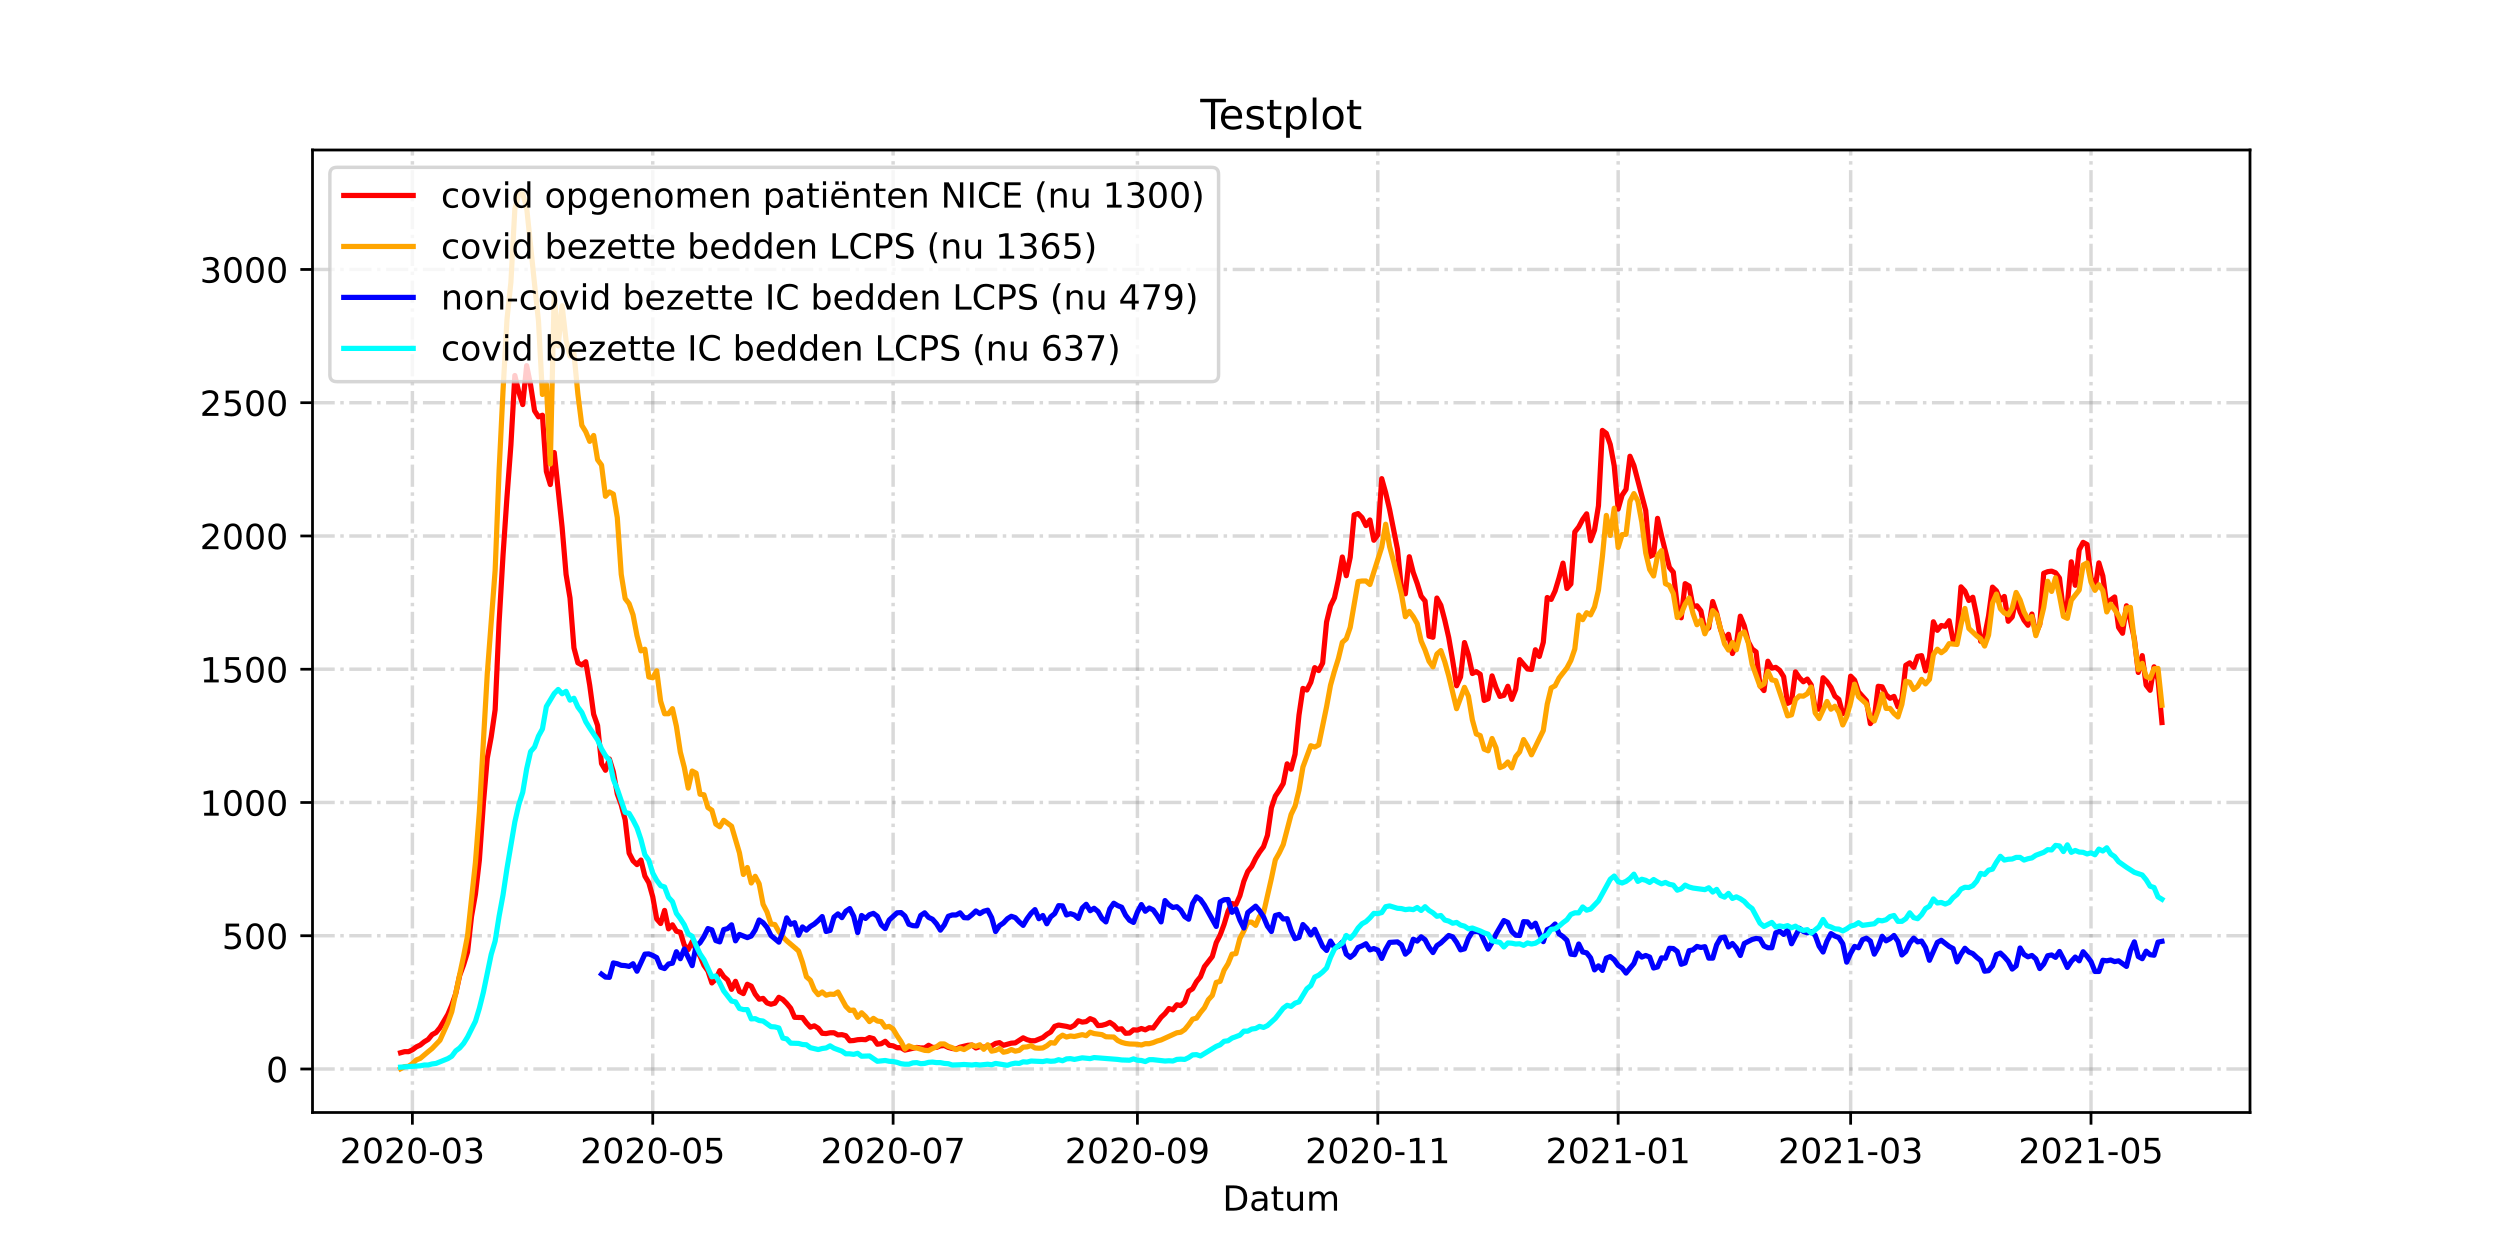 <?xml version="1.0" encoding="utf-8" standalone="no"?>
<!DOCTYPE svg PUBLIC "-//W3C//DTD SVG 1.1//EN"
  "http://www.w3.org/Graphics/SVG/1.1/DTD/svg11.dtd">
<!-- Created with matplotlib (https://matplotlib.org/) -->
<svg height="360pt" version="1.1" viewBox="0 0 720 360" width="720pt" xmlns="http://www.w3.org/2000/svg" xmlns:xlink="http://www.w3.org/1999/xlink">
 <defs>
  <style type="text/css">*{stroke-linecap:butt;stroke-linejoin:round;}</style>
 </defs>
 <g id="figure_1">
  <g id="patch_1">
   <path d="M 0 360 
L 720 360 
L 720 0 
L 0 0 
z
" style="fill:#ffffff;"/>
  </g>
  <g id="axes_1">
   <g id="patch_2">
    <path d="M 90 320.4 
L 648 320.4 
L 648 43.2 
L 90 43.2 
z
" style="fill:#ffffff;"/>
   </g>
   <g id="matplotlib.axis_1">
    <g id="xtick_1">
     <g id="line2d_1">
      <path clip-path="url(#p72acf47873)" d="M 118.768 320.4 
L 118.768 43.2 
" style="fill:none;stroke:#808080;stroke-dasharray:6.4,1.6,1,1.6;stroke-dashoffset:0;stroke-opacity:0.3;"/>
     </g>
     <g id="line2d_2">
      <defs>
       <path d="M 0 0 
L 0 3.5 
" id="mb3dde0fb7a" style="stroke:#000000;stroke-width:0.8;"/>
      </defs>
      <g>
       <use style="stroke:#000000;stroke-width:0.8;" x="118.768" xlink:href="#mb3dde0fb7a" y="320.4"/>
      </g>
     </g>
     <g id="text_1">
      <!-- 2020-03 -->
      <g transform="translate(97.877 334.998)scale(0.1 -0.1)">
       <defs>
        <path d="M 19.188 8.297 
L 53.609 8.297 
L 53.609 0 
L 7.328 0 
L 7.328 8.297 
Q 12.938 14.109 22.625 23.891 
Q 32.328 33.688 34.812 36.531 
Q 39.547 41.844 41.422 45.531 
Q 43.312 49.219 43.312 52.781 
Q 43.312 58.594 39.234 62.25 
Q 35.156 65.922 28.609 65.922 
Q 23.969 65.922 18.812 64.312 
Q 13.672 62.703 7.812 59.422 
L 7.812 69.391 
Q 13.766 71.781 18.938 73 
Q 24.125 74.219 28.422 74.219 
Q 39.75 74.219 46.484 68.547 
Q 53.219 62.891 53.219 53.422 
Q 53.219 48.922 51.531 44.891 
Q 49.859 40.875 45.406 35.406 
Q 44.188 33.984 37.641 27.219 
Q 31.109 20.453 19.188 8.297 
z
" id="DejaVuSans-50"/>
        <path d="M 31.781 66.406 
Q 24.172 66.406 20.328 58.906 
Q 16.5 51.422 16.5 36.375 
Q 16.5 21.391 20.328 13.891 
Q 24.172 6.391 31.781 6.391 
Q 39.453 6.391 43.281 13.891 
Q 47.125 21.391 47.125 36.375 
Q 47.125 51.422 43.281 58.906 
Q 39.453 66.406 31.781 66.406 
z
M 31.781 74.219 
Q 44.047 74.219 50.516 64.516 
Q 56.984 54.828 56.984 36.375 
Q 56.984 17.969 50.516 8.266 
Q 44.047 -1.422 31.781 -1.422 
Q 19.531 -1.422 13.062 8.266 
Q 6.594 17.969 6.594 36.375 
Q 6.594 54.828 13.062 64.516 
Q 19.531 74.219 31.781 74.219 
z
" id="DejaVuSans-48"/>
        <path d="M 4.891 31.391 
L 31.203 31.391 
L 31.203 23.391 
L 4.891 23.391 
z
" id="DejaVuSans-45"/>
        <path d="M 40.578 39.312 
Q 47.656 37.797 51.625 33 
Q 55.609 28.219 55.609 21.188 
Q 55.609 10.406 48.188 4.484 
Q 40.766 -1.422 27.094 -1.422 
Q 22.516 -1.422 17.656 -0.516 
Q 12.797 0.391 7.625 2.203 
L 7.625 11.719 
Q 11.719 9.328 16.594 8.109 
Q 21.484 6.891 26.812 6.891 
Q 36.078 6.891 40.938 10.547 
Q 45.797 14.203 45.797 21.188 
Q 45.797 27.641 41.281 31.266 
Q 36.766 34.906 28.719 34.906 
L 20.219 34.906 
L 20.219 43.016 
L 29.109 43.016 
Q 36.375 43.016 40.234 45.922 
Q 44.094 48.828 44.094 54.297 
Q 44.094 59.906 40.109 62.906 
Q 36.141 65.922 28.719 65.922 
Q 24.656 65.922 20.016 65.031 
Q 15.375 64.156 9.812 62.312 
L 9.812 71.094 
Q 15.438 72.656 20.344 73.438 
Q 25.25 74.219 29.594 74.219 
Q 40.828 74.219 47.359 69.109 
Q 53.906 64.016 53.906 55.328 
Q 53.906 49.266 50.438 45.094 
Q 46.969 40.922 40.578 39.312 
z
" id="DejaVuSans-51"/>
       </defs>
       <use xlink:href="#DejaVuSans-50"/>
       <use x="63.623" xlink:href="#DejaVuSans-48"/>
       <use x="127.246" xlink:href="#DejaVuSans-50"/>
       <use x="190.869" xlink:href="#DejaVuSans-48"/>
       <use x="254.492" xlink:href="#DejaVuSans-45"/>
       <use x="290.576" xlink:href="#DejaVuSans-48"/>
       <use x="354.199" xlink:href="#DejaVuSans-51"/>
      </g>
     </g>
    </g>
    <g id="xtick_2">
     <g id="line2d_3">
      <path clip-path="url(#p72acf47873)" d="M 187.993 320.4 
L 187.993 43.2 
" style="fill:none;stroke:#808080;stroke-dasharray:6.4,1.6,1,1.6;stroke-dashoffset:0;stroke-opacity:0.3;"/>
     </g>
     <g id="line2d_4">
      <g>
       <use style="stroke:#000000;stroke-width:0.8;" x="187.993" xlink:href="#mb3dde0fb7a" y="320.4"/>
      </g>
     </g>
     <g id="text_2">
      <!-- 2020-05 -->
      <g transform="translate(167.102 334.998)scale(0.1 -0.1)">
       <defs>
        <path d="M 10.797 72.906 
L 49.516 72.906 
L 49.516 64.594 
L 19.828 64.594 
L 19.828 46.734 
Q 21.969 47.469 24.109 47.828 
Q 26.266 48.188 28.422 48.188 
Q 40.625 48.188 47.75 41.5 
Q 54.891 34.812 54.891 23.391 
Q 54.891 11.625 47.562 5.094 
Q 40.234 -1.422 26.906 -1.422 
Q 22.312 -1.422 17.547 -0.641 
Q 12.797 0.141 7.719 1.703 
L 7.719 11.625 
Q 12.109 9.234 16.797 8.062 
Q 21.484 6.891 26.703 6.891 
Q 35.156 6.891 40.078 11.328 
Q 45.016 15.766 45.016 23.391 
Q 45.016 31 40.078 35.438 
Q 35.156 39.891 26.703 39.891 
Q 22.75 39.891 18.812 39.016 
Q 14.891 38.141 10.797 36.281 
z
" id="DejaVuSans-53"/>
       </defs>
       <use xlink:href="#DejaVuSans-50"/>
       <use x="63.623" xlink:href="#DejaVuSans-48"/>
       <use x="127.246" xlink:href="#DejaVuSans-50"/>
       <use x="190.869" xlink:href="#DejaVuSans-48"/>
       <use x="254.492" xlink:href="#DejaVuSans-45"/>
       <use x="290.576" xlink:href="#DejaVuSans-48"/>
       <use x="354.199" xlink:href="#DejaVuSans-53"/>
      </g>
     </g>
    </g>
    <g id="xtick_3">
     <g id="line2d_5">
      <path clip-path="url(#p72acf47873)" d="M 257.218 320.4 
L 257.218 43.2 
" style="fill:none;stroke:#808080;stroke-dasharray:6.4,1.6,1,1.6;stroke-dashoffset:0;stroke-opacity:0.3;"/>
     </g>
     <g id="line2d_6">
      <g>
       <use style="stroke:#000000;stroke-width:0.8;" x="257.218" xlink:href="#mb3dde0fb7a" y="320.4"/>
      </g>
     </g>
     <g id="text_3">
      <!-- 2020-07 -->
      <g transform="translate(236.327 334.998)scale(0.1 -0.1)">
       <defs>
        <path d="M 8.203 72.906 
L 55.078 72.906 
L 55.078 68.703 
L 28.609 0 
L 18.312 0 
L 43.219 64.594 
L 8.203 64.594 
z
" id="DejaVuSans-55"/>
       </defs>
       <use xlink:href="#DejaVuSans-50"/>
       <use x="63.623" xlink:href="#DejaVuSans-48"/>
       <use x="127.246" xlink:href="#DejaVuSans-50"/>
       <use x="190.869" xlink:href="#DejaVuSans-48"/>
       <use x="254.492" xlink:href="#DejaVuSans-45"/>
       <use x="290.576" xlink:href="#DejaVuSans-48"/>
       <use x="354.199" xlink:href="#DejaVuSans-55"/>
      </g>
     </g>
    </g>
    <g id="xtick_4">
     <g id="line2d_7">
      <path clip-path="url(#p72acf47873)" d="M 327.578 320.4 
L 327.578 43.2 
" style="fill:none;stroke:#808080;stroke-dasharray:6.4,1.6,1,1.6;stroke-dashoffset:0;stroke-opacity:0.3;"/>
     </g>
     <g id="line2d_8">
      <g>
       <use style="stroke:#000000;stroke-width:0.8;" x="327.578" xlink:href="#mb3dde0fb7a" y="320.4"/>
      </g>
     </g>
     <g id="text_4">
      <!-- 2020-09 -->
      <g transform="translate(306.687 334.998)scale(0.1 -0.1)">
       <defs>
        <path d="M 10.984 1.516 
L 10.984 10.5 
Q 14.703 8.734 18.5 7.812 
Q 22.312 6.891 25.984 6.891 
Q 35.75 6.891 40.891 13.453 
Q 46.047 20.016 46.781 33.406 
Q 43.953 29.203 39.594 26.953 
Q 35.25 24.703 29.984 24.703 
Q 19.047 24.703 12.672 31.312 
Q 6.297 37.938 6.297 49.422 
Q 6.297 60.641 12.938 67.422 
Q 19.578 74.219 30.609 74.219 
Q 43.266 74.219 49.922 64.516 
Q 56.594 54.828 56.594 36.375 
Q 56.594 19.141 48.406 8.859 
Q 40.234 -1.422 26.422 -1.422 
Q 22.703 -1.422 18.891 -0.688 
Q 15.094 0.047 10.984 1.516 
z
M 30.609 32.422 
Q 37.25 32.422 41.125 36.953 
Q 45.016 41.5 45.016 49.422 
Q 45.016 57.281 41.125 61.844 
Q 37.25 66.406 30.609 66.406 
Q 23.969 66.406 20.094 61.844 
Q 16.219 57.281 16.219 49.422 
Q 16.219 41.5 20.094 36.953 
Q 23.969 32.422 30.609 32.422 
z
" id="DejaVuSans-57"/>
       </defs>
       <use xlink:href="#DejaVuSans-50"/>
       <use x="63.623" xlink:href="#DejaVuSans-48"/>
       <use x="127.246" xlink:href="#DejaVuSans-50"/>
       <use x="190.869" xlink:href="#DejaVuSans-48"/>
       <use x="254.492" xlink:href="#DejaVuSans-45"/>
       <use x="290.576" xlink:href="#DejaVuSans-48"/>
       <use x="354.199" xlink:href="#DejaVuSans-57"/>
      </g>
     </g>
    </g>
    <g id="xtick_5">
     <g id="line2d_9">
      <path clip-path="url(#p72acf47873)" d="M 396.804 320.4 
L 396.804 43.2 
" style="fill:none;stroke:#808080;stroke-dasharray:6.4,1.6,1,1.6;stroke-dashoffset:0;stroke-opacity:0.3;"/>
     </g>
     <g id="line2d_10">
      <g>
       <use style="stroke:#000000;stroke-width:0.8;" x="396.804" xlink:href="#mb3dde0fb7a" y="320.4"/>
      </g>
     </g>
     <g id="text_5">
      <!-- 2020-11 -->
      <g transform="translate(375.912 334.998)scale(0.1 -0.1)">
       <defs>
        <path d="M 12.406 8.297 
L 28.516 8.297 
L 28.516 63.922 
L 10.984 60.406 
L 10.984 69.391 
L 28.422 72.906 
L 38.281 72.906 
L 38.281 8.297 
L 54.391 8.297 
L 54.391 0 
L 12.406 0 
z
" id="DejaVuSans-49"/>
       </defs>
       <use xlink:href="#DejaVuSans-50"/>
       <use x="63.623" xlink:href="#DejaVuSans-48"/>
       <use x="127.246" xlink:href="#DejaVuSans-50"/>
       <use x="190.869" xlink:href="#DejaVuSans-48"/>
       <use x="254.492" xlink:href="#DejaVuSans-45"/>
       <use x="290.576" xlink:href="#DejaVuSans-49"/>
       <use x="354.199" xlink:href="#DejaVuSans-49"/>
      </g>
     </g>
    </g>
    <g id="xtick_6">
     <g id="line2d_11">
      <path clip-path="url(#p72acf47873)" d="M 466.029 320.4 
L 466.029 43.2 
" style="fill:none;stroke:#808080;stroke-dasharray:6.4,1.6,1,1.6;stroke-dashoffset:0;stroke-opacity:0.3;"/>
     </g>
     <g id="line2d_12">
      <g>
       <use style="stroke:#000000;stroke-width:0.8;" x="466.029" xlink:href="#mb3dde0fb7a" y="320.4"/>
      </g>
     </g>
     <g id="text_6">
      <!-- 2021-01 -->
      <g transform="translate(445.137 334.998)scale(0.1 -0.1)">
       <use xlink:href="#DejaVuSans-50"/>
       <use x="63.623" xlink:href="#DejaVuSans-48"/>
       <use x="127.246" xlink:href="#DejaVuSans-50"/>
       <use x="190.869" xlink:href="#DejaVuSans-49"/>
       <use x="254.492" xlink:href="#DejaVuSans-45"/>
       <use x="290.576" xlink:href="#DejaVuSans-48"/>
       <use x="354.199" xlink:href="#DejaVuSans-49"/>
      </g>
     </g>
    </g>
    <g id="xtick_7">
     <g id="line2d_13">
      <path clip-path="url(#p72acf47873)" d="M 532.984 320.4 
L 532.984 43.2 
" style="fill:none;stroke:#808080;stroke-dasharray:6.4,1.6,1,1.6;stroke-dashoffset:0;stroke-opacity:0.3;"/>
     </g>
     <g id="line2d_14">
      <g>
       <use style="stroke:#000000;stroke-width:0.8;" x="532.984" xlink:href="#mb3dde0fb7a" y="320.4"/>
      </g>
     </g>
     <g id="text_7">
      <!-- 2021-03 -->
      <g transform="translate(512.093 334.998)scale(0.1 -0.1)">
       <use xlink:href="#DejaVuSans-50"/>
       <use x="63.623" xlink:href="#DejaVuSans-48"/>
       <use x="127.246" xlink:href="#DejaVuSans-50"/>
       <use x="190.869" xlink:href="#DejaVuSans-49"/>
       <use x="254.492" xlink:href="#DejaVuSans-45"/>
       <use x="290.576" xlink:href="#DejaVuSans-48"/>
       <use x="354.199" xlink:href="#DejaVuSans-51"/>
      </g>
     </g>
    </g>
    <g id="xtick_8">
     <g id="line2d_15">
      <path clip-path="url(#p72acf47873)" d="M 602.209 320.4 
L 602.209 43.2 
" style="fill:none;stroke:#808080;stroke-dasharray:6.4,1.6,1,1.6;stroke-dashoffset:0;stroke-opacity:0.3;"/>
     </g>
     <g id="line2d_16">
      <g>
       <use style="stroke:#000000;stroke-width:0.8;" x="602.209" xlink:href="#mb3dde0fb7a" y="320.4"/>
      </g>
     </g>
     <g id="text_8">
      <!-- 2021-05 -->
      <g transform="translate(581.318 334.998)scale(0.1 -0.1)">
       <use xlink:href="#DejaVuSans-50"/>
       <use x="63.623" xlink:href="#DejaVuSans-48"/>
       <use x="127.246" xlink:href="#DejaVuSans-50"/>
       <use x="190.869" xlink:href="#DejaVuSans-49"/>
       <use x="254.492" xlink:href="#DejaVuSans-45"/>
       <use x="290.576" xlink:href="#DejaVuSans-48"/>
       <use x="354.199" xlink:href="#DejaVuSans-53"/>
      </g>
     </g>
    </g>
    <g id="text_9">
     <!-- Datum -->
     <g transform="translate(352.087 348.677)scale(0.1 -0.1)">
      <defs>
       <path d="M 19.672 64.797 
L 19.672 8.109 
L 31.594 8.109 
Q 46.688 8.109 53.688 14.938 
Q 60.688 21.781 60.688 36.531 
Q 60.688 51.172 53.688 57.984 
Q 46.688 64.797 31.594 64.797 
z
M 9.812 72.906 
L 30.078 72.906 
Q 51.266 72.906 61.172 64.094 
Q 71.094 55.281 71.094 36.531 
Q 71.094 17.672 61.125 8.828 
Q 51.172 0 30.078 0 
L 9.812 0 
z
" id="DejaVuSans-68"/>
       <path d="M 34.281 27.484 
Q 23.391 27.484 19.188 25 
Q 14.984 22.516 14.984 16.5 
Q 14.984 11.719 18.141 8.906 
Q 21.297 6.109 26.703 6.109 
Q 34.188 6.109 38.703 11.406 
Q 43.219 16.703 43.219 25.484 
L 43.219 27.484 
z
M 52.203 31.203 
L 52.203 0 
L 43.219 0 
L 43.219 8.297 
Q 40.141 3.328 35.547 0.953 
Q 30.953 -1.422 24.312 -1.422 
Q 15.922 -1.422 10.953 3.297 
Q 6 8.016 6 15.922 
Q 6 25.141 12.172 29.828 
Q 18.359 34.516 30.609 34.516 
L 43.219 34.516 
L 43.219 35.406 
Q 43.219 41.609 39.141 45 
Q 35.062 48.391 27.688 48.391 
Q 23 48.391 18.547 47.266 
Q 14.109 46.141 10.016 43.891 
L 10.016 52.203 
Q 14.938 54.109 19.578 55.047 
Q 24.219 56 28.609 56 
Q 40.484 56 46.344 49.844 
Q 52.203 43.703 52.203 31.203 
z
" id="DejaVuSans-97"/>
       <path d="M 18.312 70.219 
L 18.312 54.688 
L 36.812 54.688 
L 36.812 47.703 
L 18.312 47.703 
L 18.312 18.016 
Q 18.312 11.328 20.141 9.422 
Q 21.969 7.516 27.594 7.516 
L 36.812 7.516 
L 36.812 0 
L 27.594 0 
Q 17.188 0 13.234 3.875 
Q 9.281 7.766 9.281 18.016 
L 9.281 47.703 
L 2.688 47.703 
L 2.688 54.688 
L 9.281 54.688 
L 9.281 70.219 
z
" id="DejaVuSans-116"/>
       <path d="M 8.5 21.578 
L 8.5 54.688 
L 17.484 54.688 
L 17.484 21.922 
Q 17.484 14.156 20.5 10.266 
Q 23.531 6.391 29.594 6.391 
Q 36.859 6.391 41.078 11.031 
Q 45.312 15.672 45.312 23.688 
L 45.312 54.688 
L 54.297 54.688 
L 54.297 0 
L 45.312 0 
L 45.312 8.406 
Q 42.047 3.422 37.719 1 
Q 33.406 -1.422 27.688 -1.422 
Q 18.266 -1.422 13.375 4.438 
Q 8.5 10.297 8.5 21.578 
z
M 31.109 56 
z
" id="DejaVuSans-117"/>
       <path d="M 52 44.188 
Q 55.375 50.25 60.062 53.125 
Q 64.75 56 71.094 56 
Q 79.641 56 84.281 50.016 
Q 88.922 44.047 88.922 33.016 
L 88.922 0 
L 79.891 0 
L 79.891 32.719 
Q 79.891 40.578 77.094 44.375 
Q 74.312 48.188 68.609 48.188 
Q 61.625 48.188 57.562 43.547 
Q 53.516 38.922 53.516 30.906 
L 53.516 0 
L 44.484 0 
L 44.484 32.719 
Q 44.484 40.625 41.703 44.406 
Q 38.922 48.188 33.109 48.188 
Q 26.219 48.188 22.156 43.531 
Q 18.109 38.875 18.109 30.906 
L 18.109 0 
L 9.078 0 
L 9.078 54.688 
L 18.109 54.688 
L 18.109 46.188 
Q 21.188 51.219 25.484 53.609 
Q 29.781 56 35.688 56 
Q 41.656 56 45.828 52.969 
Q 50 49.953 52 44.188 
z
" id="DejaVuSans-109"/>
      </defs>
      <use xlink:href="#DejaVuSans-68"/>
      <use x="77.002" xlink:href="#DejaVuSans-97"/>
      <use x="138.281" xlink:href="#DejaVuSans-116"/>
      <use x="177.49" xlink:href="#DejaVuSans-117"/>
      <use x="240.869" xlink:href="#DejaVuSans-109"/>
     </g>
    </g>
   </g>
   <g id="matplotlib.axis_2">
    <g id="ytick_1">
     <g id="line2d_17">
      <path clip-path="url(#p72acf47873)" d="M 90 307.877 
L 648 307.877 
" style="fill:none;stroke:#808080;stroke-dasharray:6.4,1.6,1,1.6;stroke-dashoffset:0;stroke-opacity:0.3;"/>
     </g>
     <g id="line2d_18">
      <defs>
       <path d="M 0 0 
L -3.5 0 
" id="m5f71690e78" style="stroke:#000000;stroke-width:0.8;"/>
      </defs>
      <g>
       <use style="stroke:#000000;stroke-width:0.8;" x="90" xlink:href="#m5f71690e78" y="307.877"/>
      </g>
     </g>
     <g id="text_10">
      <!-- 0 -->
      <g transform="translate(76.638 311.676)scale(0.1 -0.1)">
       <use xlink:href="#DejaVuSans-48"/>
      </g>
     </g>
    </g>
    <g id="ytick_2">
     <g id="line2d_19">
      <path clip-path="url(#p72acf47873)" d="M 90 269.497 
L 648 269.497 
" style="fill:none;stroke:#808080;stroke-dasharray:6.4,1.6,1,1.6;stroke-dashoffset:0;stroke-opacity:0.3;"/>
     </g>
     <g id="line2d_20">
      <g>
       <use style="stroke:#000000;stroke-width:0.8;" x="90" xlink:href="#m5f71690e78" y="269.497"/>
      </g>
     </g>
     <g id="text_11">
      <!-- 500 -->
      <g transform="translate(63.913 273.296)scale(0.1 -0.1)">
       <use xlink:href="#DejaVuSans-53"/>
       <use x="63.623" xlink:href="#DejaVuSans-48"/>
       <use x="127.246" xlink:href="#DejaVuSans-48"/>
      </g>
     </g>
    </g>
    <g id="ytick_3">
     <g id="line2d_21">
      <path clip-path="url(#p72acf47873)" d="M 90 231.118 
L 648 231.118 
" style="fill:none;stroke:#808080;stroke-dasharray:6.4,1.6,1,1.6;stroke-dashoffset:0;stroke-opacity:0.3;"/>
     </g>
     <g id="line2d_22">
      <g>
       <use style="stroke:#000000;stroke-width:0.8;" x="90" xlink:href="#m5f71690e78" y="231.118"/>
      </g>
     </g>
     <g id="text_12">
      <!-- 1000 -->
      <g transform="translate(57.55 234.917)scale(0.1 -0.1)">
       <use xlink:href="#DejaVuSans-49"/>
       <use x="63.623" xlink:href="#DejaVuSans-48"/>
       <use x="127.246" xlink:href="#DejaVuSans-48"/>
       <use x="190.869" xlink:href="#DejaVuSans-48"/>
      </g>
     </g>
    </g>
    <g id="ytick_4">
     <g id="line2d_23">
      <path clip-path="url(#p72acf47873)" d="M 90 192.738 
L 648 192.738 
" style="fill:none;stroke:#808080;stroke-dasharray:6.4,1.6,1,1.6;stroke-dashoffset:0;stroke-opacity:0.3;"/>
     </g>
     <g id="line2d_24">
      <g>
       <use style="stroke:#000000;stroke-width:0.8;" x="90" xlink:href="#m5f71690e78" y="192.738"/>
      </g>
     </g>
     <g id="text_13">
      <!-- 1500 -->
      <g transform="translate(57.55 196.537)scale(0.1 -0.1)">
       <use xlink:href="#DejaVuSans-49"/>
       <use x="63.623" xlink:href="#DejaVuSans-53"/>
       <use x="127.246" xlink:href="#DejaVuSans-48"/>
       <use x="190.869" xlink:href="#DejaVuSans-48"/>
      </g>
     </g>
    </g>
    <g id="ytick_5">
     <g id="line2d_25">
      <path clip-path="url(#p72acf47873)" d="M 90 154.359 
L 648 154.359 
" style="fill:none;stroke:#808080;stroke-dasharray:6.4,1.6,1,1.6;stroke-dashoffset:0;stroke-opacity:0.3;"/>
     </g>
     <g id="line2d_26">
      <g>
       <use style="stroke:#000000;stroke-width:0.8;" x="90" xlink:href="#m5f71690e78" y="154.359"/>
      </g>
     </g>
     <g id="text_14">
      <!-- 2000 -->
      <g transform="translate(57.55 158.158)scale(0.1 -0.1)">
       <use xlink:href="#DejaVuSans-50"/>
       <use x="63.623" xlink:href="#DejaVuSans-48"/>
       <use x="127.246" xlink:href="#DejaVuSans-48"/>
       <use x="190.869" xlink:href="#DejaVuSans-48"/>
      </g>
     </g>
    </g>
    <g id="ytick_6">
     <g id="line2d_27">
      <path clip-path="url(#p72acf47873)" d="M 90 115.979 
L 648 115.979 
" style="fill:none;stroke:#808080;stroke-dasharray:6.4,1.6,1,1.6;stroke-dashoffset:0;stroke-opacity:0.3;"/>
     </g>
     <g id="line2d_28">
      <g>
       <use style="stroke:#000000;stroke-width:0.8;" x="90" xlink:href="#m5f71690e78" y="115.979"/>
      </g>
     </g>
     <g id="text_15">
      <!-- 2500 -->
      <g transform="translate(57.55 119.778)scale(0.1 -0.1)">
       <use xlink:href="#DejaVuSans-50"/>
       <use x="63.623" xlink:href="#DejaVuSans-53"/>
       <use x="127.246" xlink:href="#DejaVuSans-48"/>
       <use x="190.869" xlink:href="#DejaVuSans-48"/>
      </g>
     </g>
    </g>
    <g id="ytick_7">
     <g id="line2d_29">
      <path clip-path="url(#p72acf47873)" d="M 90 77.6 
L 648 77.6 
" style="fill:none;stroke:#808080;stroke-dasharray:6.4,1.6,1,1.6;stroke-dashoffset:0;stroke-opacity:0.3;"/>
     </g>
     <g id="line2d_30">
      <g>
       <use style="stroke:#000000;stroke-width:0.8;" x="90" xlink:href="#m5f71690e78" y="77.6"/>
      </g>
     </g>
     <g id="text_16">
      <!-- 3000 -->
      <g transform="translate(57.55 81.399)scale(0.1 -0.1)">
       <use xlink:href="#DejaVuSans-51"/>
       <use x="63.623" xlink:href="#DejaVuSans-48"/>
       <use x="127.246" xlink:href="#DejaVuSans-48"/>
       <use x="190.869" xlink:href="#DejaVuSans-48"/>
      </g>
     </g>
    </g>
   </g>
   <g id="line2d_31">
    <path clip-path="url(#p72acf47873)" d="M 115.364 303.194 
L 116.498 302.887 
L 117.633 302.887 
L 118.768 302.35 
L 119.903 301.506 
L 121.038 300.968 
L 122.173 300.047 
L 123.308 299.357 
L 124.442 297.975 
L 125.577 297.361 
L 126.712 295.979 
L 128.982 292.141 
L 130.117 289.455 
L 131.251 286.154 
L 132.386 280.934 
L 133.521 277.864 
L 134.656 274.18 
L 135.791 263.971 
L 136.926 257.523 
L 138.06 247.698 
L 139.195 231.655 
L 140.33 218.376 
L 141.465 212.235 
L 142.6 204.406 
L 143.735 179.305 
L 144.869 159.962 
L 146.004 143.229 
L 147.139 128.184 
L 148.274 108.15 
L 149.409 112.909 
L 150.544 116.516 
L 151.678 105.31 
L 152.813 110.913 
L 153.948 118.282 
L 155.083 120.047 
L 156.218 119.587 
L 157.353 135.783 
L 158.487 139.544 
L 159.622 130.333 
L 161.892 151.902 
L 163.027 165.412 
L 164.162 172.243 
L 165.297 186.597 
L 166.431 190.896 
L 167.566 191.51 
L 168.701 190.589 
L 169.836 197.344 
L 170.971 205.71 
L 172.106 208.934 
L 173.24 219.911 
L 174.375 221.83 
L 175.51 218.606 
L 176.645 222.29 
L 177.78 228.661 
L 178.915 231.809 
L 180.049 236.107 
L 181.184 245.702 
L 182.319 247.928 
L 183.454 249.003 
L 184.589 247.698 
L 185.724 252.303 
L 186.858 254.222 
L 187.993 258.29 
L 189.128 264.661 
L 190.263 265.966 
L 191.398 262.205 
L 192.533 267.501 
L 193.667 266.35 
L 194.802 268.192 
L 195.937 268.499 
L 197.072 272.184 
L 198.207 273.489 
L 199.342 271.186 
L 200.477 273.489 
L 201.611 275.331 
L 202.746 278.017 
L 203.881 279.629 
L 205.016 283.084 
L 206.151 282.009 
L 207.286 279.553 
L 208.42 281.241 
L 209.555 282.239 
L 210.69 284.926 
L 211.825 282.623 
L 212.96 285.54 
L 214.095 286.154 
L 215.229 283.467 
L 216.364 284.005 
L 217.499 286.307 
L 218.634 287.766 
L 219.769 287.536 
L 220.904 288.841 
L 222.038 289.224 
L 223.173 288.917 
L 224.308 287.229 
L 225.443 287.843 
L 226.578 288.994 
L 227.713 290.376 
L 228.847 292.986 
L 231.117 293.062 
L 232.252 294.597 
L 233.387 295.826 
L 234.522 295.442 
L 235.656 296.133 
L 236.791 297.591 
L 237.926 297.668 
L 239.061 297.438 
L 240.196 297.438 
L 241.331 298.052 
L 242.466 297.975 
L 243.6 298.282 
L 244.735 299.74 
L 245.87 299.664 
L 247.005 299.433 
L 248.14 299.357 
L 249.275 299.433 
L 250.409 298.819 
L 251.544 299.126 
L 252.679 300.738 
L 253.814 300.585 
L 254.949 299.894 
L 256.084 301.045 
L 257.218 301.199 
L 258.353 301.736 
L 259.488 301.736 
L 260.623 302.427 
L 264.027 301.659 
L 265.162 301.813 
L 266.297 301.813 
L 267.432 301.045 
L 268.567 301.659 
L 269.702 301.659 
L 270.836 301.199 
L 271.971 301.122 
L 273.106 301.659 
L 274.241 301.966 
L 275.376 302.12 
L 276.511 301.583 
L 278.78 301.045 
L 279.915 300.968 
L 281.05 301.813 
L 282.185 301.429 
L 283.32 301.583 
L 285.589 301.199 
L 286.724 300.508 
L 287.859 300.278 
L 288.994 301.045 
L 291.264 300.431 
L 292.398 300.354 
L 294.668 298.896 
L 295.803 299.433 
L 296.938 299.74 
L 298.073 299.74 
L 300.342 298.819 
L 301.477 297.898 
L 302.612 297.207 
L 303.747 295.595 
L 304.882 295.212 
L 307.151 295.595 
L 308.286 295.902 
L 309.421 295.288 
L 310.556 293.983 
L 311.691 294.367 
L 312.826 294.214 
L 313.96 293.369 
L 315.095 293.83 
L 316.23 295.365 
L 317.365 295.288 
L 318.5 294.981 
L 319.635 294.444 
L 320.769 295.212 
L 321.904 296.44 
L 323.039 296.286 
L 324.174 297.591 
L 325.309 297.514 
L 326.444 296.593 
L 327.578 296.67 
L 328.713 296.209 
L 329.848 296.593 
L 330.983 295.979 
L 332.118 296.056 
L 334.387 292.986 
L 335.522 291.911 
L 336.657 290.452 
L 337.792 290.836 
L 338.927 289.378 
L 340.062 289.608 
L 341.196 288.61 
L 342.331 285.463 
L 343.466 284.772 
L 344.601 282.7 
L 345.736 281.318 
L 346.871 278.401 
L 349.14 275.484 
L 350.275 271.493 
L 351.41 269.267 
L 352.545 266.197 
L 353.68 262.435 
L 354.815 260.209 
L 355.949 260.516 
L 357.084 257.983 
L 358.219 253.838 
L 359.354 250.998 
L 360.489 249.54 
L 361.624 247.237 
L 362.758 245.395 
L 363.893 243.86 
L 365.028 240.559 
L 366.163 232.653 
L 367.298 229.275 
L 368.433 227.587 
L 369.567 225.668 
L 370.702 219.988 
L 371.837 221.523 
L 372.972 217.224 
L 374.107 205.941 
L 375.242 198.265 
L 376.376 198.725 
L 377.511 196.499 
L 378.646 192.278 
L 379.781 193.122 
L 380.916 190.973 
L 382.051 179.152 
L 383.185 174.47 
L 384.32 172.167 
L 385.455 166.947 
L 386.59 160.423 
L 387.725 165.796 
L 388.86 160.499 
L 389.995 148.295 
L 391.129 147.911 
L 392.264 149.062 
L 393.399 151.365 
L 394.534 149.753 
L 395.669 155.587 
L 396.804 154.052 
L 397.938 137.855 
L 399.073 141.924 
L 400.208 146.759 
L 402.478 158.197 
L 403.613 169.634 
L 404.747 171.015 
L 405.882 160.346 
L 407.017 164.875 
L 408.152 168.022 
L 409.287 171.706 
L 410.422 173.088 
L 411.556 183.22 
L 412.691 183.527 
L 413.826 172.243 
L 414.961 174.316 
L 416.096 178.614 
L 417.231 183.604 
L 418.365 190.205 
L 419.5 197.497 
L 420.635 194.964 
L 421.77 185.062 
L 422.905 188.593 
L 424.04 193.966 
L 425.174 193.429 
L 426.309 194.197 
L 427.444 201.719 
L 428.579 201.258 
L 429.714 194.657 
L 430.849 198.035 
L 431.984 200.568 
L 433.118 200.261 
L 434.253 197.651 
L 435.388 201.412 
L 436.523 198.495 
L 437.658 189.975 
L 439.927 192.661 
L 441.062 192.815 
L 442.197 187.135 
L 443.332 189.054 
L 444.467 184.986 
L 445.602 172.09 
L 446.736 172.627 
L 447.871 170.171 
L 449.006 166.41 
L 450.141 162.188 
L 451.276 169.48 
L 452.411 168.175 
L 453.545 153.207 
L 454.68 151.749 
L 455.815 149.6 
L 456.95 147.988 
L 458.085 155.74 
L 459.22 152.67 
L 460.354 145.685 
L 461.489 123.962 
L 462.624 124.806 
L 463.759 128.03 
L 464.894 134.171 
L 466.029 146.606 
L 467.164 142.614 
L 468.298 140.926 
L 469.433 131.408 
L 470.568 134.094 
L 473.973 147.067 
L 475.107 160.269 
L 476.242 159.732 
L 477.377 149.293 
L 478.512 154.282 
L 480.782 163.416 
L 481.916 164.798 
L 483.051 174.47 
L 484.186 177.924 
L 485.321 168.099 
L 486.456 168.789 
L 487.591 174.7 
L 488.725 174.47 
L 489.86 175.928 
L 490.995 181.608 
L 492.13 180.841 
L 493.265 173.241 
L 494.4 176.619 
L 495.534 181.301 
L 496.669 184.064 
L 497.804 182.683 
L 498.939 188.209 
L 500.074 185.523 
L 501.209 177.463 
L 502.344 180.226 
L 503.478 184.755 
L 504.613 186.904 
L 505.748 187.749 
L 506.883 197.42 
L 508.018 198.879 
L 509.153 190.435 
L 510.287 192.431 
L 511.422 192.201 
L 512.557 193.045 
L 513.692 194.887 
L 514.827 202.563 
L 515.962 202.026 
L 517.096 193.506 
L 518.231 195.194 
L 519.366 196.346 
L 520.501 195.578 
L 521.636 197.267 
L 522.771 204.175 
L 523.905 204.252 
L 525.04 195.194 
L 526.175 196.346 
L 527.31 197.958 
L 528.445 200.491 
L 529.58 201.412 
L 530.714 205.557 
L 531.849 204.329 
L 532.984 194.734 
L 534.119 195.885 
L 535.254 199.263 
L 537.523 201.796 
L 538.658 208.397 
L 539.793 206.785 
L 540.928 197.651 
L 542.063 197.804 
L 543.198 200.107 
L 544.333 201.105 
L 545.467 200.568 
L 546.602 203.561 
L 547.737 201.258 
L 548.872 191.587 
L 550.007 190.896 
L 551.142 192.201 
L 552.276 189.054 
L 553.411 188.823 
L 554.546 193.199 
L 555.681 189.361 
L 556.816 179.075 
L 557.951 181.531 
L 559.085 180.15 
L 560.22 180.38 
L 561.355 178.768 
L 562.49 184.371 
L 563.625 183.143 
L 564.76 169.02 
L 565.894 170.248 
L 567.029 172.934 
L 568.164 172.013 
L 569.299 177.386 
L 570.434 184.678 
L 571.569 183.22 
L 572.703 177.386 
L 573.838 169.096 
L 574.973 170.171 
L 576.108 172.858 
L 577.243 171.783 
L 578.378 178.922 
L 579.513 177.693 
L 580.647 172.243 
L 581.782 176.235 
L 582.917 178.614 
L 584.052 180.073 
L 585.187 176.849 
L 586.322 182.452 
L 587.456 179.843 
L 588.591 165.105 
L 589.726 164.644 
L 590.861 164.491 
L 591.996 164.951 
L 593.131 166.487 
L 594.265 176.081 
L 595.4 174.009 
L 596.535 161.804 
L 597.67 168.559 
L 598.805 158.35 
L 599.94 156.201 
L 601.074 156.815 
L 602.209 166.41 
L 603.344 169.634 
L 604.479 162.111 
L 605.614 165.872 
L 606.749 174.393 
L 607.883 172.781 
L 609.018 171.936 
L 610.153 180.687 
L 611.288 182.376 
L 612.423 174.47 
L 613.558 178.691 
L 614.692 183.988 
L 615.827 193.659 
L 616.962 188.823 
L 618.097 197.344 
L 619.232 198.802 
L 620.367 192.047 
L 621.502 195.655 
L 622.636 208.09 
L 622.636 208.09 
" style="fill:none;stroke:#ff0000;stroke-linecap:square;stroke-width:1.5;"/>
   </g>
   <g id="line2d_32">
    <path clip-path="url(#p72acf47873)" d="M 115.364 307.8 
L 116.498 307.186 
L 117.633 307.109 
L 118.768 306.342 
L 119.903 305.267 
L 121.038 304.806 
L 123.308 302.887 
L 124.442 301.966 
L 126.712 299.587 
L 128.982 294.521 
L 130.117 291.374 
L 133.521 275.331 
L 134.656 269.497 
L 136.926 248.388 
L 138.06 233.728 
L 140.33 194.12 
L 142.6 164.261 
L 143.735 135.629 
L 144.869 112.602 
L 146.004 92.107 
L 147.139 81.284 
L 148.274 60.252 
L 149.409 55.8 
L 150.544 55.8 
L 151.678 59.791 
L 153.948 81.821 
L 155.083 92.414 
L 156.218 113.6 
L 157.353 110.606 
L 158.487 133.634 
L 159.622 84.354 
L 160.757 99.629 
L 161.892 88.039 
L 163.027 98.094 
L 164.162 102.546 
L 165.297 101.779 
L 166.431 113.523 
L 167.566 122.504 
L 168.701 124.346 
L 169.836 127.109 
L 170.971 125.42 
L 172.106 132.406 
L 173.24 133.941 
L 174.375 142.922 
L 175.51 141.693 
L 176.645 142.307 
L 177.78 149.062 
L 178.915 165.412 
L 180.049 172.397 
L 181.184 173.855 
L 182.319 177.079 
L 183.454 183.067 
L 184.589 187.442 
L 185.724 186.981 
L 186.858 194.964 
L 187.993 195.194 
L 189.128 193.199 
L 190.263 201.949 
L 191.398 205.557 
L 192.533 205.557 
L 193.667 204.099 
L 194.802 209.165 
L 195.937 216.61 
L 197.072 220.986 
L 198.207 226.973 
L 199.342 222.06 
L 200.477 222.674 
L 201.611 228.738 
L 202.746 228.892 
L 203.881 232.576 
L 205.016 233.344 
L 206.151 237.335 
L 207.286 238.103 
L 208.42 236.261 
L 210.69 237.949 
L 212.96 245.625 
L 214.095 251.843 
L 215.229 249.847 
L 216.364 254.299 
L 217.499 252.38 
L 218.634 254.529 
L 219.769 260.44 
L 220.904 262.666 
L 222.038 266.12 
L 223.173 266.273 
L 224.308 268.269 
L 225.443 269.804 
L 226.578 270.956 
L 228.847 272.875 
L 229.982 273.872 
L 231.117 277.173 
L 232.252 281.318 
L 233.387 282.316 
L 234.522 285.079 
L 235.656 286.461 
L 236.791 285.693 
L 237.926 286.614 
L 239.061 286.307 
L 240.196 286.384 
L 241.331 285.693 
L 243.6 289.838 
L 244.735 290.99 
L 245.87 290.913 
L 247.005 292.986 
L 248.14 291.681 
L 249.275 292.755 
L 250.409 294.214 
L 251.544 293.293 
L 252.679 294.06 
L 253.814 294.214 
L 254.949 295.826 
L 256.084 295.595 
L 257.218 296.363 
L 258.353 298.282 
L 259.488 299.971 
L 260.623 302.12 
L 261.758 301.199 
L 262.893 301.659 
L 264.027 301.813 
L 266.297 302.504 
L 267.432 302.58 
L 268.567 301.966 
L 269.702 301.506 
L 270.836 300.661 
L 271.971 300.661 
L 273.106 301.352 
L 274.241 301.736 
L 275.376 302.273 
L 276.511 301.89 
L 277.646 302.273 
L 279.915 300.968 
L 281.05 301.352 
L 282.185 300.892 
L 283.32 302.197 
L 284.455 300.892 
L 285.589 302.734 
L 286.724 302.504 
L 287.859 301.966 
L 288.994 303.041 
L 290.129 302.811 
L 291.264 302.273 
L 292.398 302.734 
L 293.533 302.504 
L 294.668 301.583 
L 295.803 301.506 
L 296.938 301.122 
L 298.073 301.813 
L 299.207 301.89 
L 300.342 301.813 
L 301.477 301.199 
L 302.612 300.278 
L 303.747 300.431 
L 304.882 298.896 
L 306.016 298.128 
L 307.151 298.666 
L 308.286 298.359 
L 309.421 298.512 
L 311.691 297.975 
L 312.826 298.282 
L 313.96 297.284 
L 315.095 297.668 
L 317.365 297.975 
L 318.5 298.589 
L 320.769 298.666 
L 321.904 299.664 
L 323.039 300.201 
L 324.174 300.508 
L 325.309 300.661 
L 327.578 300.738 
L 328.713 300.968 
L 329.848 300.585 
L 330.983 300.585 
L 332.118 300.278 
L 333.253 299.817 
L 334.387 299.51 
L 338.927 297.438 
L 340.062 297.284 
L 341.196 296.516 
L 342.331 295.135 
L 343.466 293.523 
L 344.601 293.216 
L 345.736 291.604 
L 346.871 290.222 
L 348.005 287.919 
L 349.14 286.691 
L 350.275 282.93 
L 351.41 282.623 
L 352.545 279.399 
L 353.68 277.557 
L 354.815 274.794 
L 355.949 274.64 
L 357.084 270.265 
L 358.219 268.116 
L 359.354 265.583 
L 360.489 265.583 
L 361.624 266.504 
L 362.758 263.894 
L 363.893 262.973 
L 366.163 252.994 
L 367.298 247.621 
L 368.433 245.625 
L 369.567 243.246 
L 371.837 234.572 
L 372.972 232.192 
L 374.107 227.587 
L 375.242 220.909 
L 377.511 214.768 
L 378.646 215.152 
L 379.781 214.538 
L 382.051 203.561 
L 383.185 197.344 
L 384.32 193.275 
L 385.455 189.668 
L 386.59 184.986 
L 387.725 183.988 
L 388.86 180.687 
L 391.129 167.484 
L 392.264 167.331 
L 393.399 167.331 
L 394.534 168.329 
L 397.938 157.583 
L 399.073 150.981 
L 400.208 157.429 
L 401.343 161.651 
L 403.613 171.092 
L 404.747 177.617 
L 405.882 176.081 
L 407.017 177.617 
L 408.152 179.612 
L 409.287 184.602 
L 410.422 187.212 
L 411.556 190.435 
L 412.691 192.047 
L 413.826 188.363 
L 414.961 187.365 
L 416.096 190.589 
L 417.231 194.657 
L 419.5 204.099 
L 421.77 197.958 
L 422.905 200.491 
L 424.04 207.322 
L 425.174 211.391 
L 426.309 211.851 
L 427.444 215.766 
L 428.579 216.226 
L 429.714 212.696 
L 430.849 215.382 
L 431.984 221.062 
L 433.118 220.602 
L 434.253 219.45 
L 435.388 221.139 
L 436.523 217.915 
L 437.658 216.533 
L 438.793 213.003 
L 439.927 214.922 
L 441.062 217.378 
L 444.467 210.393 
L 445.602 202.794 
L 446.736 198.111 
L 447.871 197.497 
L 449.006 195.271 
L 451.276 192.354 
L 452.411 190.205 
L 453.545 186.904 
L 454.68 177.156 
L 455.815 178.461 
L 456.95 176.465 
L 458.085 177.079 
L 459.22 174.777 
L 460.354 169.941 
L 461.489 160.346 
L 462.624 148.448 
L 463.759 154.205 
L 464.894 146.376 
L 466.029 157.659 
L 467.164 153.975 
L 468.298 153.898 
L 469.433 144.38 
L 470.568 142.154 
L 471.703 144.303 
L 472.838 150.367 
L 473.973 159.271 
L 475.107 164.03 
L 476.242 165.872 
L 477.377 160.039 
L 478.512 158.58 
L 479.647 168.099 
L 480.782 168.636 
L 481.916 170.939 
L 483.051 177.847 
L 484.186 176.772 
L 485.321 174.009 
L 486.456 172.243 
L 487.591 176.696 
L 488.725 179.919 
L 489.86 178.614 
L 490.995 182.529 
L 492.13 179.919 
L 493.265 175.851 
L 494.4 177.003 
L 496.669 185.446 
L 497.804 187.212 
L 498.939 185.062 
L 500.074 187.135 
L 501.209 182.683 
L 502.344 181.992 
L 503.478 184.986 
L 504.613 191.28 
L 506.883 197.651 
L 508.018 196.96 
L 509.153 193.352 
L 510.287 195.809 
L 511.422 196.039 
L 513.692 202.717 
L 514.827 206.171 
L 515.962 205.864 
L 517.096 201.489 
L 518.231 200.414 
L 519.366 200.491 
L 520.501 199.8 
L 521.636 197.881 
L 522.771 205.327 
L 523.905 206.939 
L 526.175 202.026 
L 527.31 204.252 
L 528.445 203.408 
L 529.58 205.096 
L 530.714 208.781 
L 531.849 206.401 
L 532.984 202.333 
L 534.119 197.037 
L 535.254 200.644 
L 537.523 202.717 
L 538.658 206.478 
L 539.793 207.629 
L 540.928 204.482 
L 542.063 199.877 
L 543.198 204.022 
L 544.333 204.022 
L 545.467 205.48 
L 546.602 206.478 
L 547.737 202.87 
L 548.872 196.192 
L 550.007 196.499 
L 551.142 198.572 
L 552.276 197.651 
L 553.411 195.655 
L 554.546 196.96 
L 555.681 195.655 
L 556.816 188.516 
L 557.951 186.981 
L 559.085 187.979 
L 560.22 187.135 
L 561.355 185.369 
L 563.625 185.6 
L 564.76 179.919 
L 565.894 175.237 
L 567.029 180.994 
L 569.299 183.143 
L 570.434 183.988 
L 571.569 186.06 
L 572.703 182.913 
L 573.838 173.702 
L 574.973 171.092 
L 576.108 175.314 
L 577.243 176.542 
L 578.378 177.079 
L 579.513 175.16 
L 580.647 170.632 
L 581.782 172.781 
L 582.917 176.235 
L 584.052 178.307 
L 585.187 177.54 
L 586.322 183.067 
L 587.456 179.689 
L 588.591 175.007 
L 589.726 167.408 
L 590.861 170.325 
L 591.996 166.41 
L 593.131 171.553 
L 594.265 177.54 
L 595.4 178.077 
L 596.535 172.858 
L 598.805 169.941 
L 599.94 162.725 
L 601.074 162.111 
L 602.209 167.638 
L 603.344 170.017 
L 604.479 168.406 
L 605.614 170.094 
L 606.749 176.235 
L 607.883 174.009 
L 609.018 175.544 
L 610.153 177.386 
L 611.288 179.843 
L 612.423 175.084 
L 613.558 174.93 
L 614.692 184.525 
L 615.827 192.892 
L 616.962 191.049 
L 618.097 194.811 
L 619.232 195.348 
L 620.367 192.585 
L 621.502 192.508 
L 622.636 203.101 
L 622.636 203.101 
" style="fill:none;stroke:#ffa500;stroke-linecap:square;stroke-width:1.5;"/>
   </g>
   <g id="line2d_33">
    <path clip-path="url(#p72acf47873)" d="M 173.24 280.551 
L 174.375 281.395 
L 175.51 281.472 
L 176.645 277.327 
L 177.78 277.557 
L 178.915 278.017 
L 180.049 278.094 
L 181.184 278.325 
L 182.319 277.557 
L 183.454 279.706 
L 185.724 274.794 
L 186.858 274.717 
L 187.993 275.177 
L 189.128 275.791 
L 190.263 278.555 
L 191.398 278.939 
L 192.533 277.634 
L 193.667 277.403 
L 194.802 274.103 
L 195.937 276.099 
L 197.072 273.335 
L 199.342 278.094 
L 200.477 272.414 
L 201.611 271.493 
L 202.746 269.728 
L 203.881 267.425 
L 205.016 267.809 
L 206.151 270.879 
L 207.286 271.263 
L 208.42 267.732 
L 209.555 267.425 
L 210.69 266.35 
L 211.825 270.956 
L 212.96 269.113 
L 215.229 270.035 
L 216.364 269.574 
L 217.499 267.809 
L 218.634 264.968 
L 219.769 265.736 
L 220.904 267.118 
L 222.038 269.42 
L 224.308 271.339 
L 225.443 268.423 
L 226.578 264.354 
L 227.713 266.197 
L 228.847 265.736 
L 229.982 269.344 
L 231.117 266.964 
L 232.252 267.885 
L 233.387 266.811 
L 234.522 266.12 
L 235.656 265.122 
L 236.791 263.971 
L 237.926 268.269 
L 239.061 267.962 
L 240.196 264.124 
L 241.331 263.203 
L 242.466 264.278 
L 243.6 262.435 
L 244.735 261.668 
L 245.87 263.894 
L 247.005 268.576 
L 248.14 263.664 
L 249.275 264.508 
L 250.409 263.433 
L 251.544 263.049 
L 252.679 263.894 
L 253.814 266.35 
L 254.949 267.425 
L 256.084 264.968 
L 258.353 262.896 
L 259.488 262.819 
L 260.623 263.817 
L 261.758 266.197 
L 262.893 266.58 
L 264.027 266.657 
L 265.162 263.664 
L 266.297 262.896 
L 267.432 264.201 
L 268.567 264.738 
L 269.702 266.043 
L 270.836 267.885 
L 271.971 266.35 
L 273.106 263.894 
L 274.241 263.51 
L 275.376 263.51 
L 276.511 262.896 
L 277.646 264.278 
L 278.78 264.354 
L 279.915 263.433 
L 281.05 262.359 
L 282.185 263.126 
L 283.32 262.435 
L 284.455 262.128 
L 285.589 264.278 
L 286.724 268.269 
L 287.859 266.58 
L 288.994 265.813 
L 290.129 264.585 
L 291.264 263.894 
L 292.398 264.278 
L 293.533 265.506 
L 294.668 266.504 
L 295.803 264.585 
L 296.938 263.049 
L 298.073 261.975 
L 299.207 264.585 
L 300.342 263.664 
L 301.477 266.043 
L 302.612 264.047 
L 303.747 263.126 
L 304.882 260.823 
L 306.016 260.9 
L 307.151 263.51 
L 308.286 263.126 
L 309.421 263.51 
L 310.556 264.508 
L 311.691 261.514 
L 312.826 260.44 
L 313.96 262.282 
L 315.095 261.591 
L 316.23 262.512 
L 317.365 264.508 
L 318.5 265.506 
L 319.635 261.745 
L 320.769 260.133 
L 321.904 260.823 
L 323.039 261.284 
L 324.174 263.587 
L 325.309 265.045 
L 326.444 265.659 
L 327.578 262.666 
L 328.713 260.516 
L 329.848 262.435 
L 330.983 261.514 
L 332.118 262.052 
L 333.253 263.664 
L 334.387 265.506 
L 335.522 259.365 
L 336.657 260.593 
L 337.792 261.361 
L 338.927 261.13 
L 340.062 262.128 
L 341.196 263.971 
L 342.331 264.738 
L 343.466 260.209 
L 344.601 258.29 
L 345.736 259.058 
L 346.871 260.67 
L 350.275 266.811 
L 351.41 259.749 
L 352.545 259.135 
L 353.68 259.058 
L 354.815 262.742 
L 355.949 261.821 
L 357.084 264.968 
L 358.219 267.271 
L 359.354 262.819 
L 361.624 260.977 
L 362.758 262.282 
L 363.893 264.047 
L 365.028 266.734 
L 366.163 268.269 
L 367.298 263.664 
L 368.433 263.357 
L 369.567 264.661 
L 370.702 264.585 
L 371.837 267.962 
L 372.972 270.342 
L 374.107 269.958 
L 375.242 266.273 
L 376.376 267.425 
L 377.511 269.267 
L 378.646 267.655 
L 380.916 272.568 
L 382.051 273.719 
L 383.185 271.032 
L 384.32 272.875 
L 385.455 272.568 
L 386.59 271.339 
L 387.725 274.794 
L 388.86 275.715 
L 389.995 274.794 
L 391.129 272.875 
L 392.264 272.414 
L 393.399 271.8 
L 394.534 273.565 
L 395.669 273.182 
L 396.804 273.642 
L 397.938 276.022 
L 399.073 273.412 
L 400.208 271.416 
L 402.478 271.263 
L 403.613 272.107 
L 404.747 274.794 
L 405.882 273.796 
L 407.017 270.495 
L 408.152 271.032 
L 409.287 269.804 
L 410.422 270.649 
L 411.556 272.798 
L 412.691 274.333 
L 413.826 272.337 
L 414.961 271.57 
L 417.231 269.42 
L 418.365 269.804 
L 419.5 271.416 
L 420.635 273.565 
L 421.77 273.258 
L 422.905 270.188 
L 424.04 268.346 
L 425.174 268.269 
L 426.309 268.499 
L 428.579 273.335 
L 429.714 271.416 
L 430.849 269.037 
L 433.118 265.122 
L 434.253 265.659 
L 435.388 268.269 
L 436.523 269.344 
L 437.658 269.42 
L 438.793 265.429 
L 439.927 265.506 
L 441.062 266.964 
L 442.197 265.89 
L 443.332 268.73 
L 444.467 271.186 
L 445.602 267.732 
L 446.736 267.194 
L 447.871 266.12 
L 449.006 268.96 
L 450.141 269.728 
L 451.276 270.802 
L 452.411 274.794 
L 453.545 274.947 
L 454.68 271.877 
L 455.815 274.18 
L 456.95 274.41 
L 458.085 275.868 
L 459.22 279.322 
L 460.354 278.171 
L 461.489 279.476 
L 462.624 275.945 
L 463.759 275.484 
L 464.894 276.406 
L 466.029 278.017 
L 467.164 278.785 
L 468.298 280.243 
L 470.568 277.48 
L 471.703 274.487 
L 472.838 275.638 
L 473.973 275.177 
L 475.107 275.638 
L 476.242 278.785 
L 477.377 278.478 
L 478.512 275.868 
L 479.647 275.945 
L 480.782 273.105 
L 481.916 273.182 
L 483.051 274.026 
L 484.186 277.71 
L 485.321 277.327 
L 486.456 273.796 
L 487.591 273.565 
L 488.725 272.568 
L 489.86 272.875 
L 490.995 272.644 
L 492.13 275.945 
L 493.265 275.945 
L 494.4 272.107 
L 495.534 270.111 
L 496.669 269.881 
L 497.804 272.721 
L 498.939 271.723 
L 500.074 273.028 
L 501.209 275.177 
L 502.344 271.723 
L 504.613 270.572 
L 505.748 270.265 
L 506.883 270.418 
L 508.018 272.414 
L 509.153 272.951 
L 510.287 272.951 
L 511.422 268.653 
L 512.557 268.192 
L 513.692 269.113 
L 514.827 267.809 
L 515.962 271.8 
L 518.231 267.348 
L 519.366 268.269 
L 520.501 268.653 
L 521.636 268.346 
L 522.771 269.344 
L 523.905 272.491 
L 525.04 274.18 
L 526.175 271.032 
L 527.31 268.883 
L 528.445 269.574 
L 529.58 270.035 
L 530.714 271.8 
L 531.849 277.096 
L 532.984 274.563 
L 534.119 272.568 
L 535.254 272.951 
L 536.389 270.649 
L 537.523 270.188 
L 538.658 271.032 
L 539.793 274.794 
L 540.928 272.798 
L 542.063 269.651 
L 543.198 270.956 
L 544.333 270.342 
L 545.467 269.42 
L 546.602 271.109 
L 547.737 275.024 
L 548.872 274.026 
L 550.007 271.57 
L 551.142 270.188 
L 552.276 271.263 
L 553.411 271.032 
L 554.546 272.875 
L 555.681 276.559 
L 557.951 271.416 
L 559.085 270.802 
L 561.355 272.568 
L 562.49 273.182 
L 563.625 277.02 
L 564.76 274.794 
L 565.894 273.105 
L 567.029 274.18 
L 568.164 274.64 
L 569.299 275.715 
L 570.434 276.636 
L 571.569 279.706 
L 572.703 279.553 
L 573.838 278.171 
L 574.973 274.947 
L 576.108 274.487 
L 577.243 275.561 
L 578.378 276.866 
L 579.513 279.092 
L 580.647 278.171 
L 581.782 273.028 
L 582.917 274.87 
L 584.052 275.561 
L 585.187 275.177 
L 586.322 276.175 
L 587.456 278.939 
L 588.591 277.634 
L 589.726 275.254 
L 590.861 275.024 
L 591.996 275.715 
L 593.131 274.026 
L 594.265 276.175 
L 595.4 278.632 
L 596.535 276.866 
L 597.67 275.638 
L 598.805 276.713 
L 599.94 274.103 
L 601.074 275.408 
L 602.209 276.943 
L 603.344 279.783 
L 604.479 279.783 
L 605.614 276.559 
L 606.749 276.713 
L 607.883 276.482 
L 609.018 276.943 
L 610.153 276.713 
L 612.423 278.325 
L 613.558 273.796 
L 614.692 271.263 
L 615.827 275.484 
L 616.962 276.099 
L 618.097 273.949 
L 619.232 274.947 
L 620.367 275.101 
L 621.502 271.339 
L 622.636 271.109 
L 622.636 271.109 
" style="fill:none;stroke:#0000ff;stroke-linecap:square;stroke-width:1.5;"/>
   </g>
   <g id="line2d_34">
    <path clip-path="url(#p72acf47873)" d="M 115.364 307.339 
L 121.038 306.956 
L 122.173 306.725 
L 123.308 306.725 
L 124.442 306.418 
L 125.577 306.265 
L 128.982 304.883 
L 130.117 304.192 
L 131.251 302.657 
L 132.386 301.813 
L 133.521 300.508 
L 134.656 298.666 
L 136.926 294.137 
L 138.06 290.376 
L 139.195 285.847 
L 141.465 274.87 
L 142.6 271.032 
L 143.735 263.894 
L 144.869 257.753 
L 146.004 250.154 
L 148.274 236.721 
L 149.409 231.732 
L 150.544 228.201 
L 151.678 221.446 
L 152.813 216.457 
L 153.948 215.152 
L 155.083 212.005 
L 156.218 209.932 
L 157.353 203.484 
L 159.622 199.723 
L 160.757 198.572 
L 161.892 199.8 
L 163.027 199.109 
L 164.162 201.642 
L 165.297 201.105 
L 166.431 203.638 
L 167.566 205.173 
L 168.701 207.86 
L 169.836 209.702 
L 172.106 213.079 
L 173.24 215.689 
L 174.375 217.608 
L 175.51 218.99 
L 176.645 224.44 
L 177.78 227.28 
L 180.049 233.958 
L 181.184 234.265 
L 182.319 236.184 
L 183.454 238.41 
L 184.589 241.787 
L 185.724 246.162 
L 186.858 247.774 
L 187.993 251.459 
L 189.128 253.531 
L 190.263 255.067 
L 191.398 255.45 
L 192.533 258.444 
L 193.667 259.672 
L 194.802 263.049 
L 195.937 264.585 
L 197.072 266.35 
L 198.207 268.96 
L 199.342 269.651 
L 200.477 272.337 
L 201.611 274.717 
L 202.746 276.406 
L 205.016 281.318 
L 206.151 281.088 
L 207.286 283.084 
L 208.42 285.386 
L 210.69 288.303 
L 211.825 288.533 
L 212.96 290.452 
L 214.095 290.759 
L 215.229 290.759 
L 216.364 293.446 
L 217.499 293.369 
L 218.634 293.907 
L 219.769 294.06 
L 222.038 295.672 
L 223.173 295.749 
L 224.308 296.056 
L 225.443 298.973 
L 226.578 299.203 
L 227.713 300.431 
L 229.982 300.508 
L 231.117 300.815 
L 232.252 300.892 
L 233.387 301.736 
L 235.656 302.273 
L 236.791 301.966 
L 237.926 301.813 
L 239.061 301.199 
L 240.196 301.89 
L 242.466 302.734 
L 243.6 303.501 
L 244.735 303.501 
L 245.87 303.655 
L 247.005 303.348 
L 248.14 304.192 
L 250.409 304.116 
L 252.679 305.651 
L 254.949 305.42 
L 256.084 305.651 
L 257.218 305.728 
L 258.353 305.958 
L 259.488 306.342 
L 260.623 306.495 
L 261.758 306.495 
L 262.893 306.111 
L 264.027 306.035 
L 265.162 306.342 
L 266.297 306.265 
L 267.432 305.958 
L 268.567 305.881 
L 269.702 306.035 
L 270.836 306.035 
L 271.971 306.265 
L 273.106 306.342 
L 274.241 306.725 
L 276.511 306.649 
L 277.646 306.572 
L 279.915 306.725 
L 281.05 306.572 
L 282.185 306.725 
L 284.455 306.495 
L 285.589 306.649 
L 286.724 306.265 
L 290.129 306.802 
L 291.264 306.418 
L 292.398 306.188 
L 293.533 306.265 
L 294.668 305.804 
L 295.803 305.881 
L 296.938 305.574 
L 300.342 305.728 
L 301.477 305.497 
L 302.612 305.651 
L 303.747 305.574 
L 304.882 305.19 
L 306.016 305.497 
L 307.151 304.96 
L 308.286 304.883 
L 309.421 305.113 
L 311.691 304.653 
L 313.96 304.883 
L 315.095 304.576 
L 321.904 305.113 
L 323.039 305.267 
L 325.309 305.344 
L 326.444 304.96 
L 327.578 305.344 
L 328.713 305.42 
L 329.848 305.728 
L 330.983 305.19 
L 332.118 305.19 
L 335.522 305.574 
L 336.657 305.497 
L 337.792 305.574 
L 338.927 305.113 
L 340.062 305.037 
L 341.196 305.113 
L 342.331 304.576 
L 343.466 303.809 
L 344.601 303.732 
L 345.736 304.116 
L 350.275 301.352 
L 351.41 300.892 
L 352.545 299.894 
L 353.68 299.74 
L 354.815 298.973 
L 357.084 298.128 
L 358.219 296.977 
L 359.354 296.977 
L 360.489 296.363 
L 361.624 296.209 
L 362.758 295.595 
L 363.893 295.902 
L 365.028 295.365 
L 367.298 293.293 
L 369.567 290.376 
L 370.702 289.531 
L 371.837 289.838 
L 372.972 288.917 
L 374.107 288.533 
L 376.376 284.772 
L 377.511 283.851 
L 378.646 281.395 
L 379.781 280.858 
L 380.916 279.936 
L 382.051 278.785 
L 383.185 275.715 
L 384.32 273.335 
L 385.455 272.337 
L 386.59 271.646 
L 387.725 269.42 
L 388.86 270.265 
L 389.995 269.037 
L 391.129 267.271 
L 392.264 266.043 
L 393.399 265.429 
L 394.534 264.354 
L 395.669 263.049 
L 396.804 263.126 
L 397.938 262.819 
L 399.073 261.13 
L 400.208 260.9 
L 402.478 261.591 
L 403.613 261.668 
L 404.747 261.975 
L 405.882 261.821 
L 407.017 261.975 
L 408.152 261.361 
L 409.287 262.205 
L 410.422 261.13 
L 411.556 262.205 
L 412.691 262.896 
L 413.826 263.894 
L 414.961 263.664 
L 416.096 264.968 
L 417.231 265.275 
L 418.365 265.89 
L 419.5 265.659 
L 420.635 266.427 
L 421.77 266.734 
L 422.905 267.501 
L 424.04 267.271 
L 426.309 268.116 
L 427.444 268.653 
L 428.579 269.037 
L 429.714 270.956 
L 431.984 271.416 
L 433.118 272.721 
L 434.253 271.57 
L 435.388 271.646 
L 436.523 271.877 
L 437.658 271.8 
L 438.793 272.261 
L 439.927 271.57 
L 441.062 271.877 
L 442.197 271.646 
L 443.332 270.956 
L 444.467 269.728 
L 445.602 269.267 
L 446.736 267.655 
L 447.871 267.501 
L 449.006 266.734 
L 450.141 265.736 
L 451.276 264.892 
L 452.411 263.357 
L 453.545 262.896 
L 454.68 262.896 
L 455.815 261.207 
L 456.95 262.128 
L 458.085 261.821 
L 460.354 259.442 
L 463.759 253.224 
L 464.894 252.303 
L 466.029 253.915 
L 467.164 254.299 
L 468.298 253.838 
L 469.433 252.994 
L 470.568 251.766 
L 471.703 253.838 
L 472.838 253.224 
L 473.973 253.531 
L 475.107 254.145 
L 476.242 253.301 
L 477.377 253.992 
L 478.512 254.529 
L 479.647 254.145 
L 480.782 254.683 
L 481.916 254.913 
L 483.051 256.371 
L 484.186 255.988 
L 485.321 254.913 
L 486.456 255.45 
L 487.591 255.757 
L 490.995 256.218 
L 492.13 255.681 
L 493.265 256.909 
L 494.4 256.141 
L 495.534 257.907 
L 496.669 258.367 
L 497.804 257.293 
L 498.939 258.751 
L 500.074 258.29 
L 501.209 258.828 
L 502.344 259.595 
L 503.478 260.823 
L 504.613 261.668 
L 506.883 265.89 
L 508.018 266.811 
L 510.287 265.659 
L 511.422 266.964 
L 512.557 266.657 
L 513.692 266.887 
L 514.827 266.58 
L 515.962 267.194 
L 517.096 266.734 
L 518.231 267.501 
L 519.366 267.962 
L 520.501 267.732 
L 521.636 268.73 
L 523.905 266.887 
L 525.04 264.815 
L 526.175 266.58 
L 527.31 266.964 
L 528.445 267.501 
L 529.58 267.578 
L 530.714 268.116 
L 531.849 267.501 
L 532.984 266.734 
L 534.119 266.427 
L 535.254 265.736 
L 536.389 266.504 
L 539.793 266.043 
L 540.928 265.045 
L 542.063 265.199 
L 543.198 264.892 
L 544.333 263.971 
L 545.467 263.664 
L 546.602 265.352 
L 547.737 265.352 
L 548.872 264.585 
L 550.007 262.896 
L 551.142 264.278 
L 552.276 264.585 
L 553.411 263.433 
L 554.546 261.668 
L 555.681 260.977 
L 556.816 258.904 
L 557.951 260.056 
L 559.085 259.902 
L 560.22 260.363 
L 561.355 259.902 
L 562.49 258.521 
L 563.625 257.6 
L 564.76 256.064 
L 565.894 255.527 
L 567.029 255.604 
L 568.164 255.067 
L 569.299 253.762 
L 570.434 251.536 
L 571.569 251.843 
L 572.703 250.614 
L 573.838 250.307 
L 574.973 248.312 
L 576.108 246.623 
L 577.243 247.698 
L 578.378 247.467 
L 579.513 247.391 
L 580.647 246.93 
L 581.782 246.93 
L 582.917 247.698 
L 584.052 247.314 
L 585.187 247.084 
L 586.322 246.316 
L 588.591 245.472 
L 589.726 244.704 
L 590.861 244.781 
L 591.996 243.476 
L 593.131 243.629 
L 594.265 245.241 
L 595.4 243.322 
L 596.535 245.472 
L 597.67 244.934 
L 598.805 245.395 
L 599.94 245.472 
L 601.074 245.932 
L 602.209 245.625 
L 603.344 246.162 
L 604.479 244.551 
L 605.614 245.088 
L 606.749 244.167 
L 607.883 245.932 
L 609.018 246.7 
L 610.153 248.158 
L 612.423 249.77 
L 614.692 251.229 
L 616.962 251.996 
L 618.097 253.378 
L 619.232 255.22 
L 620.367 255.604 
L 621.502 258.29 
L 622.636 258.981 
L 622.636 258.981 
" style="fill:none;stroke:#00ffff;stroke-linecap:square;stroke-width:1.5;"/>
   </g>
   <g id="patch_3">
    <path d="M 90 320.4 
L 90 43.2 
" style="fill:none;stroke:#000000;stroke-linecap:square;stroke-linejoin:miter;stroke-width:0.8;"/>
   </g>
   <g id="patch_4">
    <path d="M 648 320.4 
L 648 43.2 
" style="fill:none;stroke:#000000;stroke-linecap:square;stroke-linejoin:miter;stroke-width:0.8;"/>
   </g>
   <g id="patch_5">
    <path d="M 90 320.4 
L 648 320.4 
" style="fill:none;stroke:#000000;stroke-linecap:square;stroke-linejoin:miter;stroke-width:0.8;"/>
   </g>
   <g id="patch_6">
    <path d="M 90 43.2 
L 648 43.2 
" style="fill:none;stroke:#000000;stroke-linecap:square;stroke-linejoin:miter;stroke-width:0.8;"/>
   </g>
   <g id="text_17">
    <!-- Testplot -->
    <g transform="translate(345.686 37.2)scale(0.12 -0.12)">
     <defs>
      <path d="M -0.297 72.906 
L 61.375 72.906 
L 61.375 64.594 
L 35.5 64.594 
L 35.5 0 
L 25.594 0 
L 25.594 64.594 
L -0.297 64.594 
z
" id="DejaVuSans-84"/>
      <path d="M 56.203 29.594 
L 56.203 25.203 
L 14.891 25.203 
Q 15.484 15.922 20.484 11.062 
Q 25.484 6.203 34.422 6.203 
Q 39.594 6.203 44.453 7.469 
Q 49.312 8.734 54.109 11.281 
L 54.109 2.781 
Q 49.266 0.734 44.188 -0.344 
Q 39.109 -1.422 33.891 -1.422 
Q 20.797 -1.422 13.156 6.188 
Q 5.516 13.812 5.516 26.812 
Q 5.516 40.234 12.766 48.109 
Q 20.016 56 32.328 56 
Q 43.359 56 49.781 48.891 
Q 56.203 41.797 56.203 29.594 
z
M 47.219 32.234 
Q 47.125 39.594 43.094 43.984 
Q 39.062 48.391 32.422 48.391 
Q 24.906 48.391 20.391 44.141 
Q 15.875 39.891 15.188 32.172 
z
" id="DejaVuSans-101"/>
      <path d="M 44.281 53.078 
L 44.281 44.578 
Q 40.484 46.531 36.375 47.5 
Q 32.281 48.484 27.875 48.484 
Q 21.188 48.484 17.844 46.438 
Q 14.5 44.391 14.5 40.281 
Q 14.5 37.156 16.891 35.375 
Q 19.281 33.594 26.516 31.984 
L 29.594 31.297 
Q 39.156 29.25 43.188 25.516 
Q 47.219 21.781 47.219 15.094 
Q 47.219 7.469 41.188 3.016 
Q 35.156 -1.422 24.609 -1.422 
Q 20.219 -1.422 15.453 -0.562 
Q 10.688 0.297 5.422 2 
L 5.422 11.281 
Q 10.406 8.688 15.234 7.391 
Q 20.062 6.109 24.812 6.109 
Q 31.156 6.109 34.562 8.281 
Q 37.984 10.453 37.984 14.406 
Q 37.984 18.062 35.516 20.016 
Q 33.062 21.969 24.703 23.781 
L 21.578 24.516 
Q 13.234 26.266 9.516 29.906 
Q 5.812 33.547 5.812 39.891 
Q 5.812 47.609 11.281 51.797 
Q 16.75 56 26.812 56 
Q 31.781 56 36.172 55.266 
Q 40.578 54.547 44.281 53.078 
z
" id="DejaVuSans-115"/>
      <path d="M 18.109 8.203 
L 18.109 -20.797 
L 9.078 -20.797 
L 9.078 54.688 
L 18.109 54.688 
L 18.109 46.391 
Q 20.953 51.266 25.266 53.625 
Q 29.594 56 35.594 56 
Q 45.562 56 51.781 48.094 
Q 58.016 40.188 58.016 27.297 
Q 58.016 14.406 51.781 6.484 
Q 45.562 -1.422 35.594 -1.422 
Q 29.594 -1.422 25.266 0.953 
Q 20.953 3.328 18.109 8.203 
z
M 48.688 27.297 
Q 48.688 37.203 44.609 42.844 
Q 40.531 48.484 33.406 48.484 
Q 26.266 48.484 22.188 42.844 
Q 18.109 37.203 18.109 27.297 
Q 18.109 17.391 22.188 11.75 
Q 26.266 6.109 33.406 6.109 
Q 40.531 6.109 44.609 11.75 
Q 48.688 17.391 48.688 27.297 
z
" id="DejaVuSans-112"/>
      <path d="M 9.422 75.984 
L 18.406 75.984 
L 18.406 0 
L 9.422 0 
z
" id="DejaVuSans-108"/>
      <path d="M 30.609 48.391 
Q 23.391 48.391 19.188 42.75 
Q 14.984 37.109 14.984 27.297 
Q 14.984 17.484 19.156 11.844 
Q 23.344 6.203 30.609 6.203 
Q 37.797 6.203 41.984 11.859 
Q 46.188 17.531 46.188 27.297 
Q 46.188 37.016 41.984 42.703 
Q 37.797 48.391 30.609 48.391 
z
M 30.609 56 
Q 42.328 56 49.016 48.375 
Q 55.719 40.766 55.719 27.297 
Q 55.719 13.875 49.016 6.219 
Q 42.328 -1.422 30.609 -1.422 
Q 18.844 -1.422 12.172 6.219 
Q 5.516 13.875 5.516 27.297 
Q 5.516 40.766 12.172 48.375 
Q 18.844 56 30.609 56 
z
" id="DejaVuSans-111"/>
     </defs>
     <use xlink:href="#DejaVuSans-84"/>
     <use x="44.084" xlink:href="#DejaVuSans-101"/>
     <use x="105.607" xlink:href="#DejaVuSans-115"/>
     <use x="157.707" xlink:href="#DejaVuSans-116"/>
     <use x="196.916" xlink:href="#DejaVuSans-112"/>
     <use x="260.393" xlink:href="#DejaVuSans-108"/>
     <use x="288.176" xlink:href="#DejaVuSans-111"/>
     <use x="349.357" xlink:href="#DejaVuSans-116"/>
    </g>
   </g>
   <g id="legend_1">
    <g id="patch_7">
     <path d="M 97 109.912 
L 348.947 109.912 
Q 350.947 109.912 350.947 107.912 
L 350.947 50.2 
Q 350.947 48.2 348.947 48.2 
L 97 48.2 
Q 95 48.2 95 50.2 
L 95 107.912 
Q 95 109.912 97 109.912 
z
" style="fill:#ffffff;opacity:0.8;stroke:#cccccc;stroke-linejoin:miter;"/>
    </g>
    <g id="line2d_35">
     <path d="M 99 56.298 
L 119 56.298 
" style="fill:none;stroke:#ff0000;stroke-linecap:square;stroke-width:1.5;"/>
    </g>
    <g id="line2d_36"/>
    <g id="text_18">
     <!-- covid opgenomen patiënten NICE (nu 1300) -->
     <g transform="translate(127 59.798)scale(0.1 -0.1)">
      <defs>
       <path d="M 48.781 52.594 
L 48.781 44.188 
Q 44.969 46.297 41.141 47.344 
Q 37.312 48.391 33.406 48.391 
Q 24.656 48.391 19.812 42.844 
Q 14.984 37.312 14.984 27.297 
Q 14.984 17.281 19.812 11.734 
Q 24.656 6.203 33.406 6.203 
Q 37.312 6.203 41.141 7.25 
Q 44.969 8.297 48.781 10.406 
L 48.781 2.094 
Q 45.016 0.344 40.984 -0.531 
Q 36.969 -1.422 32.422 -1.422 
Q 20.062 -1.422 12.781 6.344 
Q 5.516 14.109 5.516 27.297 
Q 5.516 40.672 12.859 48.328 
Q 20.219 56 33.016 56 
Q 37.156 56 41.109 55.141 
Q 45.062 54.297 48.781 52.594 
z
" id="DejaVuSans-99"/>
       <path d="M 2.984 54.688 
L 12.5 54.688 
L 29.594 8.797 
L 46.688 54.688 
L 56.203 54.688 
L 35.688 0 
L 23.484 0 
z
" id="DejaVuSans-118"/>
       <path d="M 9.422 54.688 
L 18.406 54.688 
L 18.406 0 
L 9.422 0 
z
M 9.422 75.984 
L 18.406 75.984 
L 18.406 64.594 
L 9.422 64.594 
z
" id="DejaVuSans-105"/>
       <path d="M 45.406 46.391 
L 45.406 75.984 
L 54.391 75.984 
L 54.391 0 
L 45.406 0 
L 45.406 8.203 
Q 42.578 3.328 38.25 0.953 
Q 33.938 -1.422 27.875 -1.422 
Q 17.969 -1.422 11.734 6.484 
Q 5.516 14.406 5.516 27.297 
Q 5.516 40.188 11.734 48.094 
Q 17.969 56 27.875 56 
Q 33.938 56 38.25 53.625 
Q 42.578 51.266 45.406 46.391 
z
M 14.797 27.297 
Q 14.797 17.391 18.875 11.75 
Q 22.953 6.109 30.078 6.109 
Q 37.203 6.109 41.297 11.75 
Q 45.406 17.391 45.406 27.297 
Q 45.406 37.203 41.297 42.844 
Q 37.203 48.484 30.078 48.484 
Q 22.953 48.484 18.875 42.844 
Q 14.797 37.203 14.797 27.297 
z
" id="DejaVuSans-100"/>
       <path id="DejaVuSans-32"/>
       <path d="M 45.406 27.984 
Q 45.406 37.75 41.375 43.109 
Q 37.359 48.484 30.078 48.484 
Q 22.859 48.484 18.828 43.109 
Q 14.797 37.75 14.797 27.984 
Q 14.797 18.266 18.828 12.891 
Q 22.859 7.516 30.078 7.516 
Q 37.359 7.516 41.375 12.891 
Q 45.406 18.266 45.406 27.984 
z
M 54.391 6.781 
Q 54.391 -7.172 48.188 -13.984 
Q 42 -20.797 29.203 -20.797 
Q 24.469 -20.797 20.266 -20.094 
Q 16.062 -19.391 12.109 -17.922 
L 12.109 -9.188 
Q 16.062 -11.328 19.922 -12.344 
Q 23.781 -13.375 27.781 -13.375 
Q 36.625 -13.375 41.016 -8.766 
Q 45.406 -4.156 45.406 5.172 
L 45.406 9.625 
Q 42.625 4.781 38.281 2.391 
Q 33.938 0 27.875 0 
Q 17.828 0 11.672 7.656 
Q 5.516 15.328 5.516 27.984 
Q 5.516 40.672 11.672 48.328 
Q 17.828 56 27.875 56 
Q 33.938 56 38.281 53.609 
Q 42.625 51.219 45.406 46.391 
L 45.406 54.688 
L 54.391 54.688 
z
" id="DejaVuSans-103"/>
       <path d="M 54.891 33.016 
L 54.891 0 
L 45.906 0 
L 45.906 32.719 
Q 45.906 40.484 42.875 44.328 
Q 39.844 48.188 33.797 48.188 
Q 26.516 48.188 22.312 43.547 
Q 18.109 38.922 18.109 30.906 
L 18.109 0 
L 9.078 0 
L 9.078 54.688 
L 18.109 54.688 
L 18.109 46.188 
Q 21.344 51.125 25.703 53.562 
Q 30.078 56 35.797 56 
Q 45.219 56 50.047 50.172 
Q 54.891 44.344 54.891 33.016 
z
" id="DejaVuSans-110"/>
       <path d="M 56.203 29.594 
L 56.203 25.203 
L 14.891 25.203 
Q 15.484 15.922 20.484 11.062 
Q 25.484 6.203 34.422 6.203 
Q 39.594 6.203 44.453 7.469 
Q 49.312 8.734 54.109 11.281 
L 54.109 2.781 
Q 49.266 0.734 44.188 -0.344 
Q 39.109 -1.422 33.891 -1.422 
Q 20.797 -1.422 13.156 6.188 
Q 5.516 13.812 5.516 26.812 
Q 5.516 40.234 12.766 48.109 
Q 20.016 56 32.328 56 
Q 43.359 56 49.781 48.891 
Q 56.203 41.797 56.203 29.594 
z
M 47.219 32.234 
Q 47.125 39.594 43.094 43.984 
Q 39.062 48.391 32.422 48.391 
Q 24.906 48.391 20.391 44.141 
Q 15.875 39.891 15.188 32.172 
z
M 36.344 75.781 
L 46.25 75.781 
L 46.25 65.922 
L 36.344 65.922 
z
M 17.25 75.781 
L 27.156 75.781 
L 27.156 65.922 
L 17.25 65.922 
z
" id="DejaVuSans-235"/>
       <path d="M 9.812 72.906 
L 23.094 72.906 
L 55.422 11.922 
L 55.422 72.906 
L 64.984 72.906 
L 64.984 0 
L 51.703 0 
L 19.391 60.984 
L 19.391 0 
L 9.812 0 
z
" id="DejaVuSans-78"/>
       <path d="M 9.812 72.906 
L 19.672 72.906 
L 19.672 0 
L 9.812 0 
z
" id="DejaVuSans-73"/>
       <path d="M 64.406 67.281 
L 64.406 56.891 
Q 59.422 61.531 53.781 63.812 
Q 48.141 66.109 41.797 66.109 
Q 29.297 66.109 22.656 58.469 
Q 16.016 50.828 16.016 36.375 
Q 16.016 21.969 22.656 14.328 
Q 29.297 6.688 41.797 6.688 
Q 48.141 6.688 53.781 8.984 
Q 59.422 11.281 64.406 15.922 
L 64.406 5.609 
Q 59.234 2.094 53.438 0.328 
Q 47.656 -1.422 41.219 -1.422 
Q 24.656 -1.422 15.125 8.703 
Q 5.609 18.844 5.609 36.375 
Q 5.609 53.953 15.125 64.078 
Q 24.656 74.219 41.219 74.219 
Q 47.75 74.219 53.531 72.484 
Q 59.328 70.75 64.406 67.281 
z
" id="DejaVuSans-67"/>
       <path d="M 9.812 72.906 
L 55.906 72.906 
L 55.906 64.594 
L 19.672 64.594 
L 19.672 43.016 
L 54.391 43.016 
L 54.391 34.719 
L 19.672 34.719 
L 19.672 8.297 
L 56.781 8.297 
L 56.781 0 
L 9.812 0 
z
" id="DejaVuSans-69"/>
       <path d="M 31 75.875 
Q 24.469 64.656 21.281 53.656 
Q 18.109 42.672 18.109 31.391 
Q 18.109 20.125 21.312 9.062 
Q 24.516 -2 31 -13.188 
L 23.188 -13.188 
Q 15.875 -1.703 12.234 9.375 
Q 8.594 20.453 8.594 31.391 
Q 8.594 42.281 12.203 53.312 
Q 15.828 64.359 23.188 75.875 
z
" id="DejaVuSans-40"/>
       <path d="M 8.016 75.875 
L 15.828 75.875 
Q 23.141 64.359 26.781 53.312 
Q 30.422 42.281 30.422 31.391 
Q 30.422 20.453 26.781 9.375 
Q 23.141 -1.703 15.828 -13.188 
L 8.016 -13.188 
Q 14.5 -2 17.703 9.062 
Q 20.906 20.125 20.906 31.391 
Q 20.906 42.672 17.703 53.656 
Q 14.5 64.656 8.016 75.875 
z
" id="DejaVuSans-41"/>
      </defs>
      <use xlink:href="#DejaVuSans-99"/>
      <use x="54.98" xlink:href="#DejaVuSans-111"/>
      <use x="116.162" xlink:href="#DejaVuSans-118"/>
      <use x="175.342" xlink:href="#DejaVuSans-105"/>
      <use x="203.125" xlink:href="#DejaVuSans-100"/>
      <use x="266.602" xlink:href="#DejaVuSans-32"/>
      <use x="298.389" xlink:href="#DejaVuSans-111"/>
      <use x="359.57" xlink:href="#DejaVuSans-112"/>
      <use x="423.047" xlink:href="#DejaVuSans-103"/>
      <use x="486.523" xlink:href="#DejaVuSans-101"/>
      <use x="548.047" xlink:href="#DejaVuSans-110"/>
      <use x="611.426" xlink:href="#DejaVuSans-111"/>
      <use x="672.607" xlink:href="#DejaVuSans-109"/>
      <use x="770.02" xlink:href="#DejaVuSans-101"/>
      <use x="831.543" xlink:href="#DejaVuSans-110"/>
      <use x="894.922" xlink:href="#DejaVuSans-32"/>
      <use x="926.709" xlink:href="#DejaVuSans-112"/>
      <use x="990.186" xlink:href="#DejaVuSans-97"/>
      <use x="1051.465" xlink:href="#DejaVuSans-116"/>
      <use x="1090.674" xlink:href="#DejaVuSans-105"/>
      <use x="1118.457" xlink:href="#DejaVuSans-235"/>
      <use x="1179.98" xlink:href="#DejaVuSans-110"/>
      <use x="1243.359" xlink:href="#DejaVuSans-116"/>
      <use x="1282.568" xlink:href="#DejaVuSans-101"/>
      <use x="1344.092" xlink:href="#DejaVuSans-110"/>
      <use x="1407.471" xlink:href="#DejaVuSans-32"/>
      <use x="1439.258" xlink:href="#DejaVuSans-78"/>
      <use x="1514.062" xlink:href="#DejaVuSans-73"/>
      <use x="1543.555" xlink:href="#DejaVuSans-67"/>
      <use x="1613.379" xlink:href="#DejaVuSans-69"/>
      <use x="1676.562" xlink:href="#DejaVuSans-32"/>
      <use x="1708.35" xlink:href="#DejaVuSans-40"/>
      <use x="1747.363" xlink:href="#DejaVuSans-110"/>
      <use x="1810.742" xlink:href="#DejaVuSans-117"/>
      <use x="1874.121" xlink:href="#DejaVuSans-32"/>
      <use x="1905.908" xlink:href="#DejaVuSans-49"/>
      <use x="1969.531" xlink:href="#DejaVuSans-51"/>
      <use x="2033.154" xlink:href="#DejaVuSans-48"/>
      <use x="2096.777" xlink:href="#DejaVuSans-48"/>
      <use x="2160.4" xlink:href="#DejaVuSans-41"/>
     </g>
    </g>
    <g id="line2d_37">
     <path d="M 99 70.977 
L 119 70.977 
" style="fill:none;stroke:#ffa500;stroke-linecap:square;stroke-width:1.5;"/>
    </g>
    <g id="line2d_38"/>
    <g id="text_19">
     <!-- covid bezette bedden LCPS (nu 1365) -->
     <g transform="translate(127 74.477)scale(0.1 -0.1)">
      <defs>
       <path d="M 48.688 27.297 
Q 48.688 37.203 44.609 42.844 
Q 40.531 48.484 33.406 48.484 
Q 26.266 48.484 22.188 42.844 
Q 18.109 37.203 18.109 27.297 
Q 18.109 17.391 22.188 11.75 
Q 26.266 6.109 33.406 6.109 
Q 40.531 6.109 44.609 11.75 
Q 48.688 17.391 48.688 27.297 
z
M 18.109 46.391 
Q 20.953 51.266 25.266 53.625 
Q 29.594 56 35.594 56 
Q 45.562 56 51.781 48.094 
Q 58.016 40.188 58.016 27.297 
Q 58.016 14.406 51.781 6.484 
Q 45.562 -1.422 35.594 -1.422 
Q 29.594 -1.422 25.266 0.953 
Q 20.953 3.328 18.109 8.203 
L 18.109 0 
L 9.078 0 
L 9.078 75.984 
L 18.109 75.984 
z
" id="DejaVuSans-98"/>
       <path d="M 5.516 54.688 
L 48.188 54.688 
L 48.188 46.484 
L 14.406 7.172 
L 48.188 7.172 
L 48.188 0 
L 4.297 0 
L 4.297 8.203 
L 38.094 47.516 
L 5.516 47.516 
z
" id="DejaVuSans-122"/>
       <path d="M 9.812 72.906 
L 19.672 72.906 
L 19.672 8.297 
L 55.172 8.297 
L 55.172 0 
L 9.812 0 
z
" id="DejaVuSans-76"/>
       <path d="M 19.672 64.797 
L 19.672 37.406 
L 32.078 37.406 
Q 38.969 37.406 42.719 40.969 
Q 46.484 44.531 46.484 51.125 
Q 46.484 57.672 42.719 61.234 
Q 38.969 64.797 32.078 64.797 
z
M 9.812 72.906 
L 32.078 72.906 
Q 44.344 72.906 50.609 67.359 
Q 56.891 61.812 56.891 51.125 
Q 56.891 40.328 50.609 34.812 
Q 44.344 29.297 32.078 29.297 
L 19.672 29.297 
L 19.672 0 
L 9.812 0 
z
" id="DejaVuSans-80"/>
       <path d="M 53.516 70.516 
L 53.516 60.891 
Q 47.906 63.578 42.922 64.891 
Q 37.938 66.219 33.297 66.219 
Q 25.25 66.219 20.875 63.094 
Q 16.5 59.969 16.5 54.203 
Q 16.5 49.359 19.406 46.891 
Q 22.312 44.438 30.422 42.922 
L 36.375 41.703 
Q 47.406 39.594 52.656 34.297 
Q 57.906 29 57.906 20.125 
Q 57.906 9.516 50.797 4.047 
Q 43.703 -1.422 29.984 -1.422 
Q 24.812 -1.422 18.969 -0.25 
Q 13.141 0.922 6.891 3.219 
L 6.891 13.375 
Q 12.891 10.016 18.656 8.297 
Q 24.422 6.594 29.984 6.594 
Q 38.422 6.594 43.016 9.906 
Q 47.609 13.234 47.609 19.391 
Q 47.609 24.75 44.312 27.781 
Q 41.016 30.812 33.5 32.328 
L 27.484 33.5 
Q 16.453 35.688 11.516 40.375 
Q 6.594 45.062 6.594 53.422 
Q 6.594 63.094 13.406 68.656 
Q 20.219 74.219 32.172 74.219 
Q 37.312 74.219 42.625 73.281 
Q 47.953 72.359 53.516 70.516 
z
" id="DejaVuSans-83"/>
       <path d="M 33.016 40.375 
Q 26.375 40.375 22.484 35.828 
Q 18.609 31.297 18.609 23.391 
Q 18.609 15.531 22.484 10.953 
Q 26.375 6.391 33.016 6.391 
Q 39.656 6.391 43.531 10.953 
Q 47.406 15.531 47.406 23.391 
Q 47.406 31.297 43.531 35.828 
Q 39.656 40.375 33.016 40.375 
z
M 52.594 71.297 
L 52.594 62.312 
Q 48.875 64.062 45.094 64.984 
Q 41.312 65.922 37.594 65.922 
Q 27.828 65.922 22.672 59.328 
Q 17.531 52.734 16.797 39.406 
Q 19.672 43.656 24.016 45.922 
Q 28.375 48.188 33.594 48.188 
Q 44.578 48.188 50.953 41.516 
Q 57.328 34.859 57.328 23.391 
Q 57.328 12.156 50.688 5.359 
Q 44.047 -1.422 33.016 -1.422 
Q 20.359 -1.422 13.672 8.266 
Q 6.984 17.969 6.984 36.375 
Q 6.984 53.656 15.188 63.938 
Q 23.391 74.219 37.203 74.219 
Q 40.922 74.219 44.703 73.484 
Q 48.484 72.75 52.594 71.297 
z
" id="DejaVuSans-54"/>
      </defs>
      <use xlink:href="#DejaVuSans-99"/>
      <use x="54.98" xlink:href="#DejaVuSans-111"/>
      <use x="116.162" xlink:href="#DejaVuSans-118"/>
      <use x="175.342" xlink:href="#DejaVuSans-105"/>
      <use x="203.125" xlink:href="#DejaVuSans-100"/>
      <use x="266.602" xlink:href="#DejaVuSans-32"/>
      <use x="298.389" xlink:href="#DejaVuSans-98"/>
      <use x="361.865" xlink:href="#DejaVuSans-101"/>
      <use x="423.389" xlink:href="#DejaVuSans-122"/>
      <use x="475.879" xlink:href="#DejaVuSans-101"/>
      <use x="537.402" xlink:href="#DejaVuSans-116"/>
      <use x="576.611" xlink:href="#DejaVuSans-116"/>
      <use x="615.82" xlink:href="#DejaVuSans-101"/>
      <use x="677.344" xlink:href="#DejaVuSans-32"/>
      <use x="709.131" xlink:href="#DejaVuSans-98"/>
      <use x="772.607" xlink:href="#DejaVuSans-101"/>
      <use x="834.131" xlink:href="#DejaVuSans-100"/>
      <use x="897.607" xlink:href="#DejaVuSans-100"/>
      <use x="961.084" xlink:href="#DejaVuSans-101"/>
      <use x="1022.607" xlink:href="#DejaVuSans-110"/>
      <use x="1085.986" xlink:href="#DejaVuSans-32"/>
      <use x="1117.773" xlink:href="#DejaVuSans-76"/>
      <use x="1173.486" xlink:href="#DejaVuSans-67"/>
      <use x="1243.311" xlink:href="#DejaVuSans-80"/>
      <use x="1303.613" xlink:href="#DejaVuSans-83"/>
      <use x="1367.09" xlink:href="#DejaVuSans-32"/>
      <use x="1398.877" xlink:href="#DejaVuSans-40"/>
      <use x="1437.891" xlink:href="#DejaVuSans-110"/>
      <use x="1501.27" xlink:href="#DejaVuSans-117"/>
      <use x="1564.648" xlink:href="#DejaVuSans-32"/>
      <use x="1596.436" xlink:href="#DejaVuSans-49"/>
      <use x="1660.059" xlink:href="#DejaVuSans-51"/>
      <use x="1723.682" xlink:href="#DejaVuSans-54"/>
      <use x="1787.305" xlink:href="#DejaVuSans-53"/>
      <use x="1850.928" xlink:href="#DejaVuSans-41"/>
     </g>
    </g>
    <g id="line2d_39">
     <path d="M 99 85.655 
L 119 85.655 
" style="fill:none;stroke:#0000ff;stroke-linecap:square;stroke-width:1.5;"/>
    </g>
    <g id="line2d_40"/>
    <g id="text_20">
     <!-- non-covid bezette IC bedden LCPS (nu 479) -->
     <g transform="translate(127 89.155)scale(0.1 -0.1)">
      <defs>
       <path d="M 37.797 64.312 
L 12.891 25.391 
L 37.797 25.391 
z
M 35.203 72.906 
L 47.609 72.906 
L 47.609 25.391 
L 58.016 25.391 
L 58.016 17.188 
L 47.609 17.188 
L 47.609 0 
L 37.797 0 
L 37.797 17.188 
L 4.891 17.188 
L 4.891 26.703 
z
" id="DejaVuSans-52"/>
      </defs>
      <use xlink:href="#DejaVuSans-110"/>
      <use x="63.379" xlink:href="#DejaVuSans-111"/>
      <use x="124.561" xlink:href="#DejaVuSans-110"/>
      <use x="187.939" xlink:href="#DejaVuSans-45"/>
      <use x="224.023" xlink:href="#DejaVuSans-99"/>
      <use x="279.004" xlink:href="#DejaVuSans-111"/>
      <use x="340.186" xlink:href="#DejaVuSans-118"/>
      <use x="399.365" xlink:href="#DejaVuSans-105"/>
      <use x="427.148" xlink:href="#DejaVuSans-100"/>
      <use x="490.625" xlink:href="#DejaVuSans-32"/>
      <use x="522.412" xlink:href="#DejaVuSans-98"/>
      <use x="585.889" xlink:href="#DejaVuSans-101"/>
      <use x="647.412" xlink:href="#DejaVuSans-122"/>
      <use x="699.902" xlink:href="#DejaVuSans-101"/>
      <use x="761.426" xlink:href="#DejaVuSans-116"/>
      <use x="800.635" xlink:href="#DejaVuSans-116"/>
      <use x="839.844" xlink:href="#DejaVuSans-101"/>
      <use x="901.367" xlink:href="#DejaVuSans-32"/>
      <use x="933.154" xlink:href="#DejaVuSans-73"/>
      <use x="962.646" xlink:href="#DejaVuSans-67"/>
      <use x="1032.471" xlink:href="#DejaVuSans-32"/>
      <use x="1064.258" xlink:href="#DejaVuSans-98"/>
      <use x="1127.734" xlink:href="#DejaVuSans-101"/>
      <use x="1189.258" xlink:href="#DejaVuSans-100"/>
      <use x="1252.734" xlink:href="#DejaVuSans-100"/>
      <use x="1316.211" xlink:href="#DejaVuSans-101"/>
      <use x="1377.734" xlink:href="#DejaVuSans-110"/>
      <use x="1441.113" xlink:href="#DejaVuSans-32"/>
      <use x="1472.9" xlink:href="#DejaVuSans-76"/>
      <use x="1528.613" xlink:href="#DejaVuSans-67"/>
      <use x="1598.438" xlink:href="#DejaVuSans-80"/>
      <use x="1658.74" xlink:href="#DejaVuSans-83"/>
      <use x="1722.217" xlink:href="#DejaVuSans-32"/>
      <use x="1754.004" xlink:href="#DejaVuSans-40"/>
      <use x="1793.018" xlink:href="#DejaVuSans-110"/>
      <use x="1856.396" xlink:href="#DejaVuSans-117"/>
      <use x="1919.775" xlink:href="#DejaVuSans-32"/>
      <use x="1951.562" xlink:href="#DejaVuSans-52"/>
      <use x="2015.186" xlink:href="#DejaVuSans-55"/>
      <use x="2078.809" xlink:href="#DejaVuSans-57"/>
      <use x="2142.432" xlink:href="#DejaVuSans-41"/>
     </g>
    </g>
    <g id="line2d_41">
     <path d="M 99 100.333 
L 119 100.333 
" style="fill:none;stroke:#00ffff;stroke-linecap:square;stroke-width:1.5;"/>
    </g>
    <g id="line2d_42"/>
    <g id="text_21">
     <!-- covid bezette IC bedden LCPS (nu 637) -->
     <g transform="translate(127 103.833)scale(0.1 -0.1)">
      <use xlink:href="#DejaVuSans-99"/>
      <use x="54.98" xlink:href="#DejaVuSans-111"/>
      <use x="116.162" xlink:href="#DejaVuSans-118"/>
      <use x="175.342" xlink:href="#DejaVuSans-105"/>
      <use x="203.125" xlink:href="#DejaVuSans-100"/>
      <use x="266.602" xlink:href="#DejaVuSans-32"/>
      <use x="298.389" xlink:href="#DejaVuSans-98"/>
      <use x="361.865" xlink:href="#DejaVuSans-101"/>
      <use x="423.389" xlink:href="#DejaVuSans-122"/>
      <use x="475.879" xlink:href="#DejaVuSans-101"/>
      <use x="537.402" xlink:href="#DejaVuSans-116"/>
      <use x="576.611" xlink:href="#DejaVuSans-116"/>
      <use x="615.82" xlink:href="#DejaVuSans-101"/>
      <use x="677.344" xlink:href="#DejaVuSans-32"/>
      <use x="709.131" xlink:href="#DejaVuSans-73"/>
      <use x="738.623" xlink:href="#DejaVuSans-67"/>
      <use x="808.447" xlink:href="#DejaVuSans-32"/>
      <use x="840.234" xlink:href="#DejaVuSans-98"/>
      <use x="903.711" xlink:href="#DejaVuSans-101"/>
      <use x="965.234" xlink:href="#DejaVuSans-100"/>
      <use x="1028.711" xlink:href="#DejaVuSans-100"/>
      <use x="1092.188" xlink:href="#DejaVuSans-101"/>
      <use x="1153.711" xlink:href="#DejaVuSans-110"/>
      <use x="1217.09" xlink:href="#DejaVuSans-32"/>
      <use x="1248.877" xlink:href="#DejaVuSans-76"/>
      <use x="1304.59" xlink:href="#DejaVuSans-67"/>
      <use x="1374.414" xlink:href="#DejaVuSans-80"/>
      <use x="1434.717" xlink:href="#DejaVuSans-83"/>
      <use x="1498.193" xlink:href="#DejaVuSans-32"/>
      <use x="1529.98" xlink:href="#DejaVuSans-40"/>
      <use x="1568.994" xlink:href="#DejaVuSans-110"/>
      <use x="1632.373" xlink:href="#DejaVuSans-117"/>
      <use x="1695.752" xlink:href="#DejaVuSans-32"/>
      <use x="1727.539" xlink:href="#DejaVuSans-54"/>
      <use x="1791.162" xlink:href="#DejaVuSans-51"/>
      <use x="1854.785" xlink:href="#DejaVuSans-55"/>
      <use x="1918.408" xlink:href="#DejaVuSans-41"/>
     </g>
    </g>
   </g>
  </g>
 </g>
 <defs>
  <clipPath id="p72acf47873">
   <rect height="277.2" width="558" x="90" y="43.2"/>
  </clipPath>
 </defs>
</svg>
